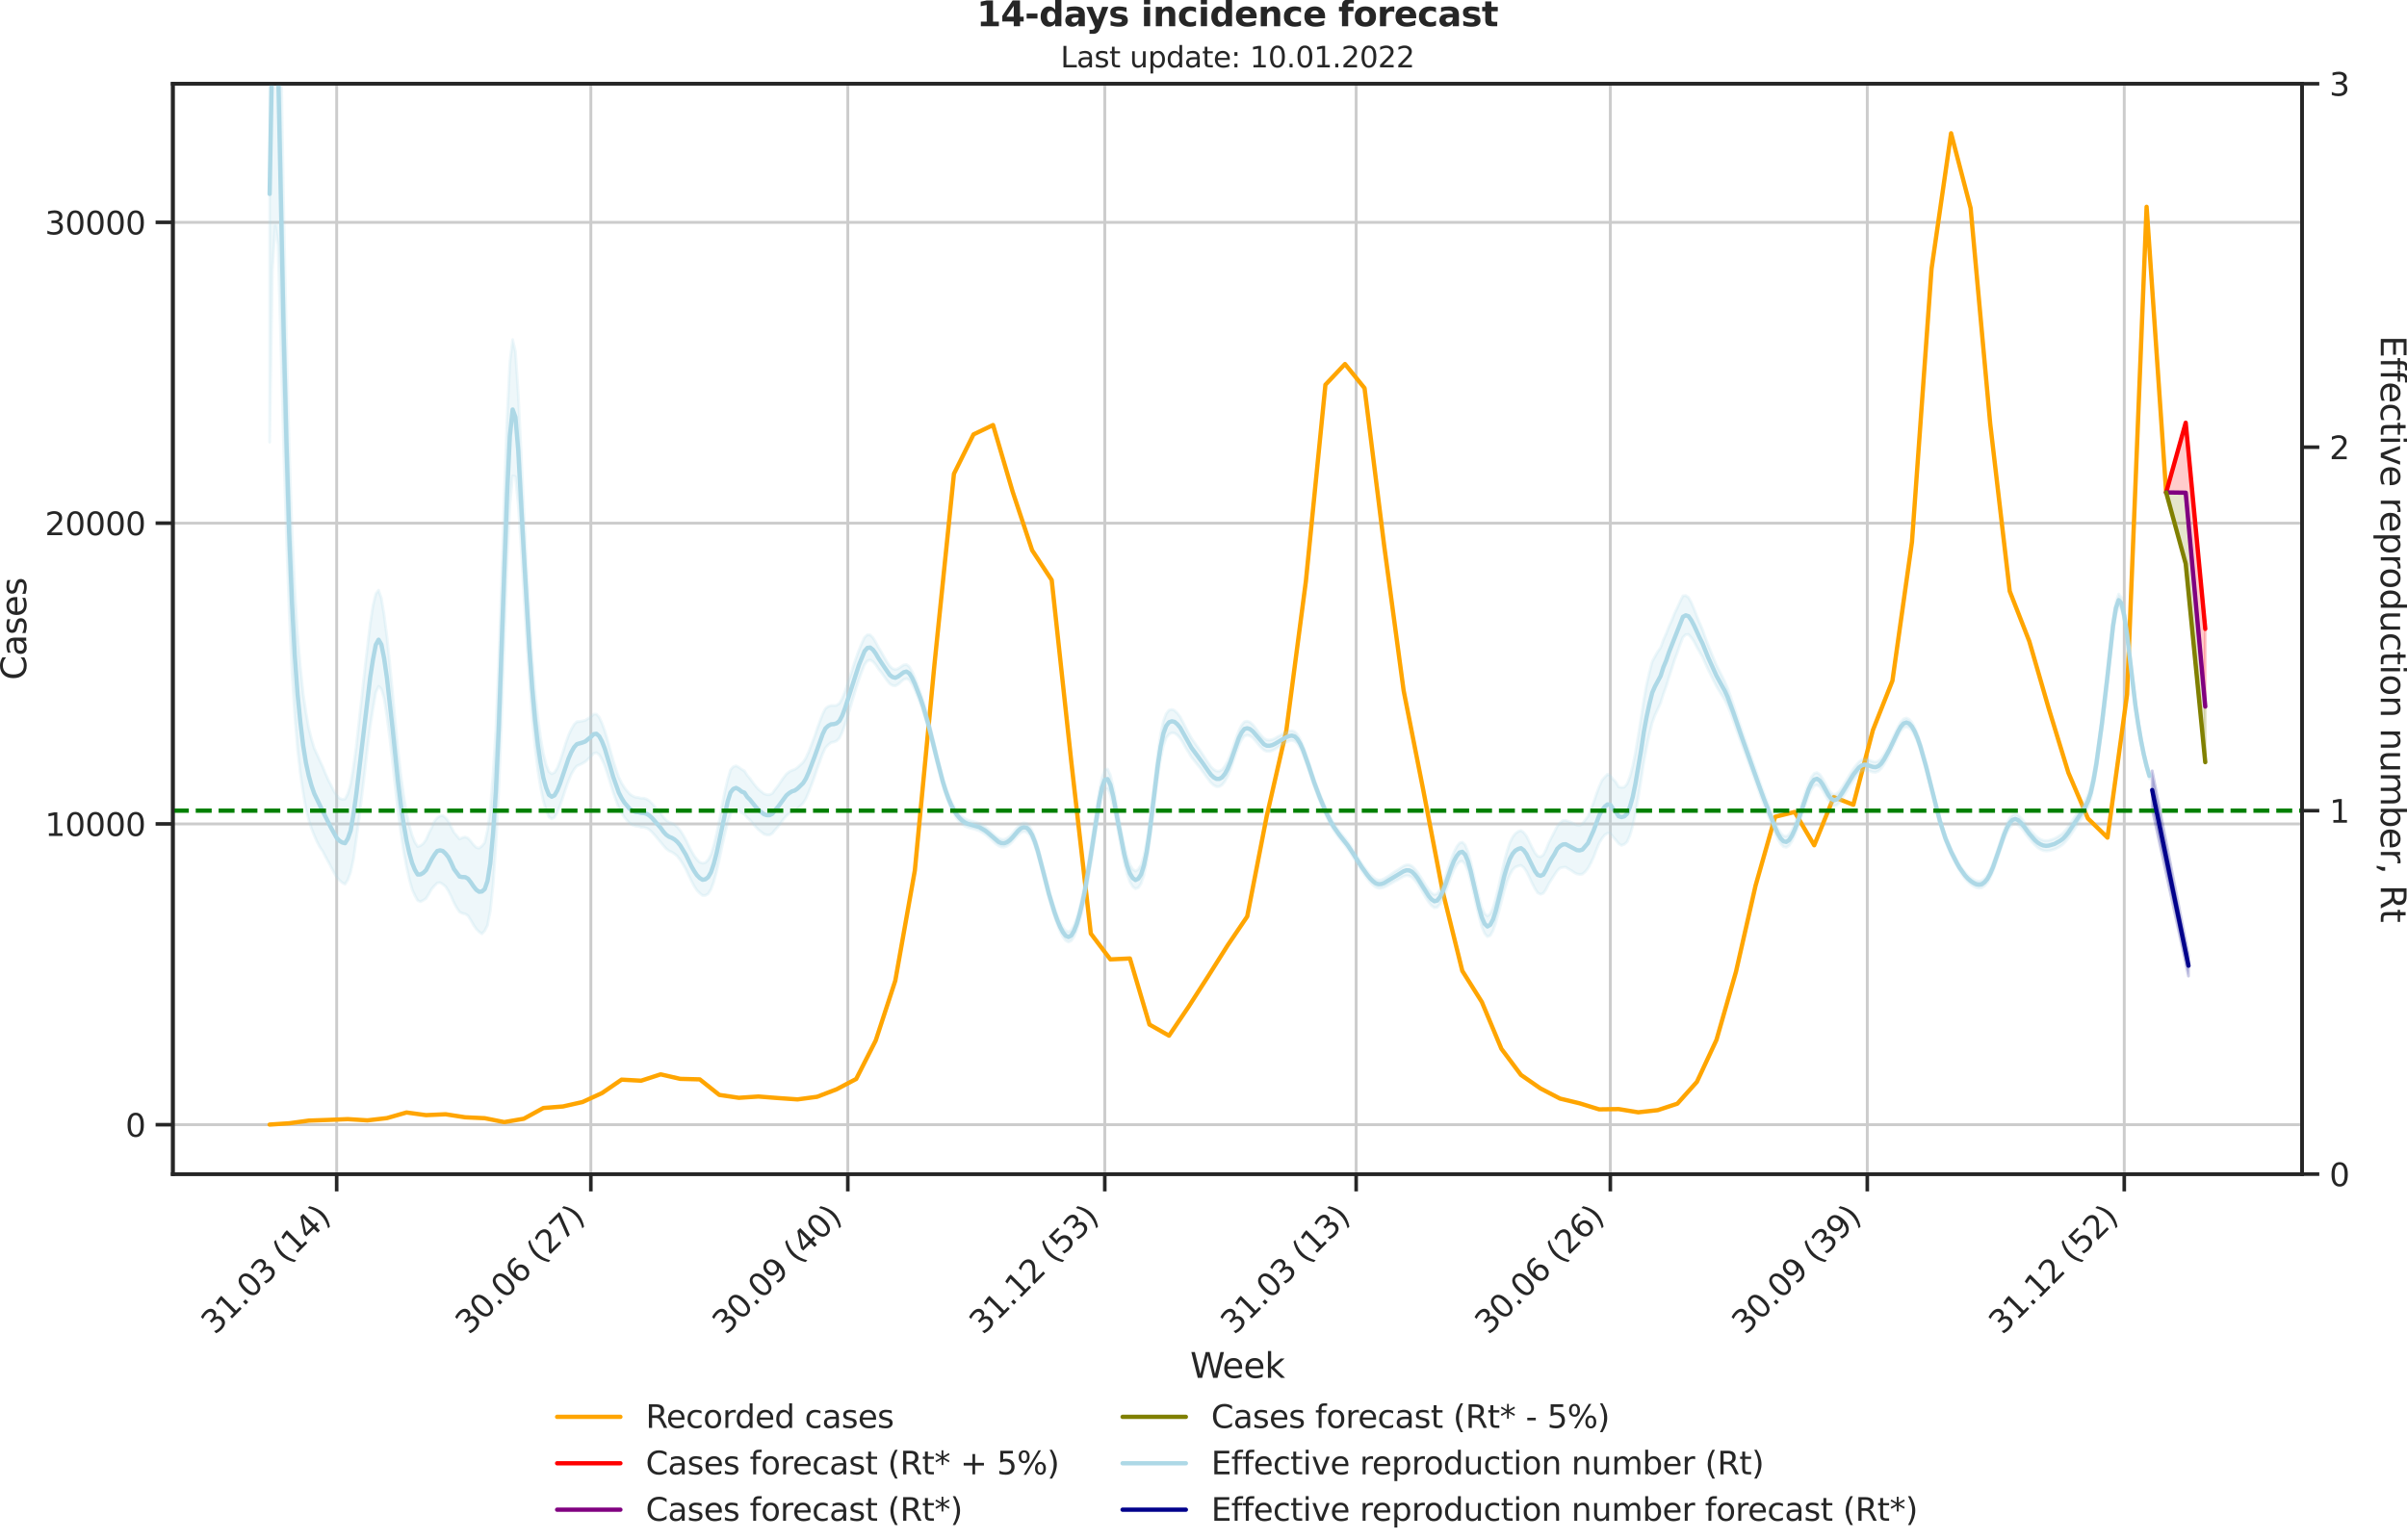 <?xml version="1.0" encoding="utf-8" standalone="no"?>
<!DOCTYPE svg PUBLIC "-//W3C//DTD SVG 1.1//EN"
  "http://www.w3.org/Graphics/SVG/1.1/DTD/svg11.dtd">
<svg xmlns:xlink="http://www.w3.org/1999/xlink" width="836.966pt" height="535.652pt" viewBox="0 0 836.966 535.652" xmlns="http://www.w3.org/2000/svg" version="1.1">
 <defs>
  <style type="text/css">*{stroke-linejoin: round; stroke-linecap: butt}</style>
 </defs>
 <g id="figure_1">
  <g id="patch_1">
   <path d="M -0 535.652 
L 836.966 535.652 
L 836.966 0 
L -0 0 
L -0 535.652 
z
" style="fill: none"/>
  </g>
  <g id="axes_1">
   <g id="patch_2">
    <path d="M 60.108 408.402 
L 800.467 408.402 
L 800.467 29.118 
L 60.108 29.118 
L 60.108 408.402 
z
" style="fill: none"/>
   </g>
   <g id="matplotlib.axis_1">
    <g id="xtick_1">
     <g id="line2d_1">
      <path d="M 117.069 408.402 
L 117.069 29.118 
" clip-path="url(#pa776926b4a)" style="fill: none; stroke: #cccccc; stroke-linecap: round"/>
     </g>
     <g id="line2d_2">
      <defs>
       <path id="m7dba83b1d1" d="M 0 0 
L 0 6 
" style="stroke: #262626; stroke-width: 1.25"/>
      </defs>
      <g>
       <use xlink:href="#m7dba83b1d1" x="117.069" y="408.402" style="fill: #262626; stroke: #262626; stroke-width: 1.25"/>
      </g>
     </g>
     <g id="text_1">
      <!-- 31.03 (14) -->
      <g style="fill: #262626" transform="translate(74.745 464.519)rotate(-45)scale(0.11 -0.11)">
       <defs>
        <path id="DejaVuSans-33" d="M 2597 2516 
Q 3050 2419 3304 2112 
Q 3559 1806 3559 1356 
Q 3559 666 3084 287 
Q 2609 -91 1734 -91 
Q 1441 -91 1130 -33 
Q 819 25 488 141 
L 488 750 
Q 750 597 1062 519 
Q 1375 441 1716 441 
Q 2309 441 2620 675 
Q 2931 909 2931 1356 
Q 2931 1769 2642 2001 
Q 2353 2234 1838 2234 
L 1294 2234 
L 1294 2753 
L 1863 2753 
Q 2328 2753 2575 2939 
Q 2822 3125 2822 3475 
Q 2822 3834 2567 4026 
Q 2313 4219 1838 4219 
Q 1578 4219 1281 4162 
Q 984 4106 628 3988 
L 628 4550 
Q 988 4650 1302 4700 
Q 1616 4750 1894 4750 
Q 2613 4750 3031 4423 
Q 3450 4097 3450 3541 
Q 3450 3153 3228 2886 
Q 3006 2619 2597 2516 
z
" transform="scale(0.016)"/>
        <path id="DejaVuSans-31" d="M 794 531 
L 1825 531 
L 1825 4091 
L 703 3866 
L 703 4441 
L 1819 4666 
L 2450 4666 
L 2450 531 
L 3481 531 
L 3481 0 
L 794 0 
L 794 531 
z
" transform="scale(0.016)"/>
        <path id="DejaVuSans-2e" d="M 684 794 
L 1344 794 
L 1344 0 
L 684 0 
L 684 794 
z
" transform="scale(0.016)"/>
        <path id="DejaVuSans-30" d="M 2034 4250 
Q 1547 4250 1301 3770 
Q 1056 3291 1056 2328 
Q 1056 1369 1301 889 
Q 1547 409 2034 409 
Q 2525 409 2770 889 
Q 3016 1369 3016 2328 
Q 3016 3291 2770 3770 
Q 2525 4250 2034 4250 
z
M 2034 4750 
Q 2819 4750 3233 4129 
Q 3647 3509 3647 2328 
Q 3647 1150 3233 529 
Q 2819 -91 2034 -91 
Q 1250 -91 836 529 
Q 422 1150 422 2328 
Q 422 3509 836 4129 
Q 1250 4750 2034 4750 
z
" transform="scale(0.016)"/>
        <path id="DejaVuSans-20" transform="scale(0.016)"/>
        <path id="DejaVuSans-28" d="M 1984 4856 
Q 1566 4138 1362 3434 
Q 1159 2731 1159 2009 
Q 1159 1288 1364 580 
Q 1569 -128 1984 -844 
L 1484 -844 
Q 1016 -109 783 600 
Q 550 1309 550 2009 
Q 550 2706 781 3412 
Q 1013 4119 1484 4856 
L 1984 4856 
z
" transform="scale(0.016)"/>
        <path id="DejaVuSans-34" d="M 2419 4116 
L 825 1625 
L 2419 1625 
L 2419 4116 
z
M 2253 4666 
L 3047 4666 
L 3047 1625 
L 3713 1625 
L 3713 1100 
L 3047 1100 
L 3047 0 
L 2419 0 
L 2419 1100 
L 313 1100 
L 313 1709 
L 2253 4666 
z
" transform="scale(0.016)"/>
        <path id="DejaVuSans-29" d="M 513 4856 
L 1013 4856 
Q 1481 4119 1714 3412 
Q 1947 2706 1947 2009 
Q 1947 1309 1714 600 
Q 1481 -109 1013 -844 
L 513 -844 
Q 928 -128 1133 580 
Q 1338 1288 1338 2009 
Q 1338 2731 1133 3434 
Q 928 4138 513 4856 
z
" transform="scale(0.016)"/>
       </defs>
       <use xlink:href="#DejaVuSans-33"/>
       <use xlink:href="#DejaVuSans-31" x="63.623"/>
       <use xlink:href="#DejaVuSans-2e" x="127.246"/>
       <use xlink:href="#DejaVuSans-30" x="159.033"/>
       <use xlink:href="#DejaVuSans-33" x="222.656"/>
       <use xlink:href="#DejaVuSans-20" x="286.279"/>
       <use xlink:href="#DejaVuSans-28" x="318.066"/>
       <use xlink:href="#DejaVuSans-31" x="357.08"/>
       <use xlink:href="#DejaVuSans-34" x="420.703"/>
       <use xlink:href="#DejaVuSans-29" x="484.326"/>
      </g>
     </g>
    </g>
    <g id="xtick_2">
     <g id="line2d_3">
      <path d="M 205.45 408.402 
L 205.45 29.118 
" clip-path="url(#pa776926b4a)" style="fill: none; stroke: #cccccc; stroke-linecap: round"/>
     </g>
     <g id="line2d_4">
      <g>
       <use xlink:href="#m7dba83b1d1" x="205.45" y="408.402" style="fill: #262626; stroke: #262626; stroke-width: 1.25"/>
      </g>
     </g>
     <g id="text_2">
      <!-- 30.06 (27) -->
      <g style="fill: #262626" transform="translate(163.126 464.519)rotate(-45)scale(0.11 -0.11)">
       <defs>
        <path id="DejaVuSans-36" d="M 2113 2584 
Q 1688 2584 1439 2293 
Q 1191 2003 1191 1497 
Q 1191 994 1439 701 
Q 1688 409 2113 409 
Q 2538 409 2786 701 
Q 3034 994 3034 1497 
Q 3034 2003 2786 2293 
Q 2538 2584 2113 2584 
z
M 3366 4563 
L 3366 3988 
Q 3128 4100 2886 4159 
Q 2644 4219 2406 4219 
Q 1781 4219 1451 3797 
Q 1122 3375 1075 2522 
Q 1259 2794 1537 2939 
Q 1816 3084 2150 3084 
Q 2853 3084 3261 2657 
Q 3669 2231 3669 1497 
Q 3669 778 3244 343 
Q 2819 -91 2113 -91 
Q 1303 -91 875 529 
Q 447 1150 447 2328 
Q 447 3434 972 4092 
Q 1497 4750 2381 4750 
Q 2619 4750 2861 4703 
Q 3103 4656 3366 4563 
z
" transform="scale(0.016)"/>
        <path id="DejaVuSans-32" d="M 1228 531 
L 3431 531 
L 3431 0 
L 469 0 
L 469 531 
Q 828 903 1448 1529 
Q 2069 2156 2228 2338 
Q 2531 2678 2651 2914 
Q 2772 3150 2772 3378 
Q 2772 3750 2511 3984 
Q 2250 4219 1831 4219 
Q 1534 4219 1204 4116 
Q 875 4013 500 3803 
L 500 4441 
Q 881 4594 1212 4672 
Q 1544 4750 1819 4750 
Q 2544 4750 2975 4387 
Q 3406 4025 3406 3419 
Q 3406 3131 3298 2873 
Q 3191 2616 2906 2266 
Q 2828 2175 2409 1742 
Q 1991 1309 1228 531 
z
" transform="scale(0.016)"/>
        <path id="DejaVuSans-37" d="M 525 4666 
L 3525 4666 
L 3525 4397 
L 1831 0 
L 1172 0 
L 2766 4134 
L 525 4134 
L 525 4666 
z
" transform="scale(0.016)"/>
       </defs>
       <use xlink:href="#DejaVuSans-33"/>
       <use xlink:href="#DejaVuSans-30" x="63.623"/>
       <use xlink:href="#DejaVuSans-2e" x="127.246"/>
       <use xlink:href="#DejaVuSans-30" x="159.033"/>
       <use xlink:href="#DejaVuSans-36" x="222.656"/>
       <use xlink:href="#DejaVuSans-20" x="286.279"/>
       <use xlink:href="#DejaVuSans-28" x="318.066"/>
       <use xlink:href="#DejaVuSans-32" x="357.08"/>
       <use xlink:href="#DejaVuSans-37" x="420.703"/>
       <use xlink:href="#DejaVuSans-29" x="484.326"/>
      </g>
     </g>
    </g>
    <g id="xtick_3">
     <g id="line2d_5">
      <path d="M 294.802 408.402 
L 294.802 29.118 
" clip-path="url(#pa776926b4a)" style="fill: none; stroke: #cccccc; stroke-linecap: round"/>
     </g>
     <g id="line2d_6">
      <g>
       <use xlink:href="#m7dba83b1d1" x="294.802" y="408.402" style="fill: #262626; stroke: #262626; stroke-width: 1.25"/>
      </g>
     </g>
     <g id="text_3">
      <!-- 30.09 (40) -->
      <g style="fill: #262626" transform="translate(252.478 464.519)rotate(-45)scale(0.11 -0.11)">
       <defs>
        <path id="DejaVuSans-39" d="M 703 97 
L 703 672 
Q 941 559 1184 500 
Q 1428 441 1663 441 
Q 2288 441 2617 861 
Q 2947 1281 2994 2138 
Q 2813 1869 2534 1725 
Q 2256 1581 1919 1581 
Q 1219 1581 811 2004 
Q 403 2428 403 3163 
Q 403 3881 828 4315 
Q 1253 4750 1959 4750 
Q 2769 4750 3195 4129 
Q 3622 3509 3622 2328 
Q 3622 1225 3098 567 
Q 2575 -91 1691 -91 
Q 1453 -91 1209 -44 
Q 966 3 703 97 
z
M 1959 2075 
Q 2384 2075 2632 2365 
Q 2881 2656 2881 3163 
Q 2881 3666 2632 3958 
Q 2384 4250 1959 4250 
Q 1534 4250 1286 3958 
Q 1038 3666 1038 3163 
Q 1038 2656 1286 2365 
Q 1534 2075 1959 2075 
z
" transform="scale(0.016)"/>
       </defs>
       <use xlink:href="#DejaVuSans-33"/>
       <use xlink:href="#DejaVuSans-30" x="63.623"/>
       <use xlink:href="#DejaVuSans-2e" x="127.246"/>
       <use xlink:href="#DejaVuSans-30" x="159.033"/>
       <use xlink:href="#DejaVuSans-39" x="222.656"/>
       <use xlink:href="#DejaVuSans-20" x="286.279"/>
       <use xlink:href="#DejaVuSans-28" x="318.066"/>
       <use xlink:href="#DejaVuSans-34" x="357.08"/>
       <use xlink:href="#DejaVuSans-30" x="420.703"/>
       <use xlink:href="#DejaVuSans-29" x="484.326"/>
      </g>
     </g>
    </g>
    <g id="xtick_4">
     <g id="line2d_7">
      <path d="M 384.155 408.402 
L 384.155 29.118 
" clip-path="url(#pa776926b4a)" style="fill: none; stroke: #cccccc; stroke-linecap: round"/>
     </g>
     <g id="line2d_8">
      <g>
       <use xlink:href="#m7dba83b1d1" x="384.155" y="408.402" style="fill: #262626; stroke: #262626; stroke-width: 1.25"/>
      </g>
     </g>
     <g id="text_4">
      <!-- 31.12 (53) -->
      <g style="fill: #262626" transform="translate(341.83 464.519)rotate(-45)scale(0.11 -0.11)">
       <defs>
        <path id="DejaVuSans-35" d="M 691 4666 
L 3169 4666 
L 3169 4134 
L 1269 4134 
L 1269 2991 
Q 1406 3038 1543 3061 
Q 1681 3084 1819 3084 
Q 2600 3084 3056 2656 
Q 3513 2228 3513 1497 
Q 3513 744 3044 326 
Q 2575 -91 1722 -91 
Q 1428 -91 1123 -41 
Q 819 9 494 109 
L 494 744 
Q 775 591 1075 516 
Q 1375 441 1709 441 
Q 2250 441 2565 725 
Q 2881 1009 2881 1497 
Q 2881 1984 2565 2268 
Q 2250 2553 1709 2553 
Q 1456 2553 1204 2497 
Q 953 2441 691 2322 
L 691 4666 
z
" transform="scale(0.016)"/>
       </defs>
       <use xlink:href="#DejaVuSans-33"/>
       <use xlink:href="#DejaVuSans-31" x="63.623"/>
       <use xlink:href="#DejaVuSans-2e" x="127.246"/>
       <use xlink:href="#DejaVuSans-31" x="159.033"/>
       <use xlink:href="#DejaVuSans-32" x="222.656"/>
       <use xlink:href="#DejaVuSans-20" x="286.279"/>
       <use xlink:href="#DejaVuSans-28" x="318.066"/>
       <use xlink:href="#DejaVuSans-35" x="357.08"/>
       <use xlink:href="#DejaVuSans-33" x="420.703"/>
       <use xlink:href="#DejaVuSans-29" x="484.326"/>
      </g>
     </g>
    </g>
    <g id="xtick_5">
     <g id="line2d_9">
      <path d="M 471.564 408.402 
L 471.564 29.118 
" clip-path="url(#pa776926b4a)" style="fill: none; stroke: #cccccc; stroke-linecap: round"/>
     </g>
     <g id="line2d_10">
      <g>
       <use xlink:href="#m7dba83b1d1" x="471.564" y="408.402" style="fill: #262626; stroke: #262626; stroke-width: 1.25"/>
      </g>
     </g>
     <g id="text_5">
      <!-- 31.03 (13) -->
      <g style="fill: #262626" transform="translate(429.24 464.519)rotate(-45)scale(0.11 -0.11)">
       <use xlink:href="#DejaVuSans-33"/>
       <use xlink:href="#DejaVuSans-31" x="63.623"/>
       <use xlink:href="#DejaVuSans-2e" x="127.246"/>
       <use xlink:href="#DejaVuSans-30" x="159.033"/>
       <use xlink:href="#DejaVuSans-33" x="222.656"/>
       <use xlink:href="#DejaVuSans-20" x="286.279"/>
       <use xlink:href="#DejaVuSans-28" x="318.066"/>
       <use xlink:href="#DejaVuSans-31" x="357.08"/>
       <use xlink:href="#DejaVuSans-33" x="420.703"/>
       <use xlink:href="#DejaVuSans-29" x="484.326"/>
      </g>
     </g>
    </g>
    <g id="xtick_6">
     <g id="line2d_11">
      <path d="M 559.945 408.402 
L 559.945 29.118 
" clip-path="url(#pa776926b4a)" style="fill: none; stroke: #cccccc; stroke-linecap: round"/>
     </g>
     <g id="line2d_12">
      <g>
       <use xlink:href="#m7dba83b1d1" x="559.945" y="408.402" style="fill: #262626; stroke: #262626; stroke-width: 1.25"/>
      </g>
     </g>
     <g id="text_6">
      <!-- 30.06 (26) -->
      <g style="fill: #262626" transform="translate(517.621 464.519)rotate(-45)scale(0.11 -0.11)">
       <use xlink:href="#DejaVuSans-33"/>
       <use xlink:href="#DejaVuSans-30" x="63.623"/>
       <use xlink:href="#DejaVuSans-2e" x="127.246"/>
       <use xlink:href="#DejaVuSans-30" x="159.033"/>
       <use xlink:href="#DejaVuSans-36" x="222.656"/>
       <use xlink:href="#DejaVuSans-20" x="286.279"/>
       <use xlink:href="#DejaVuSans-28" x="318.066"/>
       <use xlink:href="#DejaVuSans-32" x="357.08"/>
       <use xlink:href="#DejaVuSans-36" x="420.703"/>
       <use xlink:href="#DejaVuSans-29" x="484.326"/>
      </g>
     </g>
    </g>
    <g id="xtick_7">
     <g id="line2d_13">
      <path d="M 649.297 408.402 
L 649.297 29.118 
" clip-path="url(#pa776926b4a)" style="fill: none; stroke: #cccccc; stroke-linecap: round"/>
     </g>
     <g id="line2d_14">
      <g>
       <use xlink:href="#m7dba83b1d1" x="649.297" y="408.402" style="fill: #262626; stroke: #262626; stroke-width: 1.25"/>
      </g>
     </g>
     <g id="text_7">
      <!-- 30.09 (39) -->
      <g style="fill: #262626" transform="translate(606.973 464.519)rotate(-45)scale(0.11 -0.11)">
       <use xlink:href="#DejaVuSans-33"/>
       <use xlink:href="#DejaVuSans-30" x="63.623"/>
       <use xlink:href="#DejaVuSans-2e" x="127.246"/>
       <use xlink:href="#DejaVuSans-30" x="159.033"/>
       <use xlink:href="#DejaVuSans-39" x="222.656"/>
       <use xlink:href="#DejaVuSans-20" x="286.279"/>
       <use xlink:href="#DejaVuSans-28" x="318.066"/>
       <use xlink:href="#DejaVuSans-33" x="357.08"/>
       <use xlink:href="#DejaVuSans-39" x="420.703"/>
       <use xlink:href="#DejaVuSans-29" x="484.326"/>
      </g>
     </g>
    </g>
    <g id="xtick_8">
     <g id="line2d_15">
      <path d="M 738.649 408.402 
L 738.649 29.118 
" clip-path="url(#pa776926b4a)" style="fill: none; stroke: #cccccc; stroke-linecap: round"/>
     </g>
     <g id="line2d_16">
      <g>
       <use xlink:href="#m7dba83b1d1" x="738.649" y="408.402" style="fill: #262626; stroke: #262626; stroke-width: 1.25"/>
      </g>
     </g>
     <g id="text_8">
      <!-- 31.12 (52) -->
      <g style="fill: #262626" transform="translate(696.325 464.519)rotate(-45)scale(0.11 -0.11)">
       <use xlink:href="#DejaVuSans-33"/>
       <use xlink:href="#DejaVuSans-31" x="63.623"/>
       <use xlink:href="#DejaVuSans-2e" x="127.246"/>
       <use xlink:href="#DejaVuSans-31" x="159.033"/>
       <use xlink:href="#DejaVuSans-32" x="222.656"/>
       <use xlink:href="#DejaVuSans-20" x="286.279"/>
       <use xlink:href="#DejaVuSans-28" x="318.066"/>
       <use xlink:href="#DejaVuSans-35" x="357.08"/>
       <use xlink:href="#DejaVuSans-32" x="420.703"/>
       <use xlink:href="#DejaVuSans-29" x="484.326"/>
      </g>
     </g>
    </g>
    <g id="text_9">
     <!-- Week -->
     <g style="fill: #262626" transform="translate(413.849 479.255)scale(0.12 -0.12)">
      <defs>
       <path id="DejaVuSans-57" d="M 213 4666 
L 850 4666 
L 1831 722 
L 2809 4666 
L 3519 4666 
L 4500 722 
L 5478 4666 
L 6119 4666 
L 4947 0 
L 4153 0 
L 3169 4050 
L 2175 0 
L 1381 0 
L 213 4666 
z
" transform="scale(0.016)"/>
       <path id="DejaVuSans-65" d="M 3597 1894 
L 3597 1613 
L 953 1613 
Q 991 1019 1311 708 
Q 1631 397 2203 397 
Q 2534 397 2845 478 
Q 3156 559 3463 722 
L 3463 178 
Q 3153 47 2828 -22 
Q 2503 -91 2169 -91 
Q 1331 -91 842 396 
Q 353 884 353 1716 
Q 353 2575 817 3079 
Q 1281 3584 2069 3584 
Q 2775 3584 3186 3129 
Q 3597 2675 3597 1894 
z
M 3022 2063 
Q 3016 2534 2758 2815 
Q 2500 3097 2075 3097 
Q 1594 3097 1305 2825 
Q 1016 2553 972 2059 
L 3022 2063 
z
" transform="scale(0.016)"/>
       <path id="DejaVuSans-6b" d="M 581 4863 
L 1159 4863 
L 1159 1991 
L 2875 3500 
L 3609 3500 
L 1753 1863 
L 3688 0 
L 2938 0 
L 1159 1709 
L 1159 0 
L 581 0 
L 581 4863 
z
" transform="scale(0.016)"/>
      </defs>
      <use xlink:href="#DejaVuSans-57"/>
      <use xlink:href="#DejaVuSans-65" x="93.002"/>
      <use xlink:href="#DejaVuSans-65" x="154.525"/>
      <use xlink:href="#DejaVuSans-6b" x="216.049"/>
     </g>
    </g>
   </g>
   <g id="matplotlib.axis_2">
    <g id="ytick_1">
     <g id="line2d_17">
      <path d="M 60.108 391.204 
L 800.467 391.204 
" clip-path="url(#pa776926b4a)" style="fill: none; stroke: #cccccc; stroke-linecap: round"/>
     </g>
     <g id="line2d_18">
      <defs>
       <path id="m805996b368" d="M 0 0 
L -6 0 
" style="stroke: #262626; stroke-width: 1.25"/>
      </defs>
      <g>
       <use xlink:href="#m805996b368" x="60.108" y="391.204" style="fill: #262626; stroke: #262626; stroke-width: 1.25"/>
      </g>
     </g>
     <g id="text_10">
      <!-- 0 -->
      <g style="fill: #262626" transform="translate(43.609 395.383)scale(0.11 -0.11)">
       <use xlink:href="#DejaVuSans-30"/>
      </g>
     </g>
    </g>
    <g id="ytick_2">
     <g id="line2d_19">
      <path d="M 60.108 286.585 
L 800.467 286.585 
" clip-path="url(#pa776926b4a)" style="fill: none; stroke: #cccccc; stroke-linecap: round"/>
     </g>
     <g id="line2d_20">
      <g>
       <use xlink:href="#m805996b368" x="60.108" y="286.585" style="fill: #262626; stroke: #262626; stroke-width: 1.25"/>
      </g>
     </g>
     <g id="text_11">
      <!-- 10000 -->
      <g style="fill: #262626" transform="translate(15.614 290.764)scale(0.11 -0.11)">
       <use xlink:href="#DejaVuSans-31"/>
       <use xlink:href="#DejaVuSans-30" x="63.623"/>
       <use xlink:href="#DejaVuSans-30" x="127.246"/>
       <use xlink:href="#DejaVuSans-30" x="190.869"/>
       <use xlink:href="#DejaVuSans-30" x="254.492"/>
      </g>
     </g>
    </g>
    <g id="ytick_3">
     <g id="line2d_21">
      <path d="M 60.108 181.966 
L 800.467 181.966 
" clip-path="url(#pa776926b4a)" style="fill: none; stroke: #cccccc; stroke-linecap: round"/>
     </g>
     <g id="line2d_22">
      <g>
       <use xlink:href="#m805996b368" x="60.108" y="181.966" style="fill: #262626; stroke: #262626; stroke-width: 1.25"/>
      </g>
     </g>
     <g id="text_12">
      <!-- 20000 -->
      <g style="fill: #262626" transform="translate(15.614 186.145)scale(0.11 -0.11)">
       <use xlink:href="#DejaVuSans-32"/>
       <use xlink:href="#DejaVuSans-30" x="63.623"/>
       <use xlink:href="#DejaVuSans-30" x="127.246"/>
       <use xlink:href="#DejaVuSans-30" x="190.869"/>
       <use xlink:href="#DejaVuSans-30" x="254.492"/>
      </g>
     </g>
    </g>
    <g id="ytick_4">
     <g id="line2d_23">
      <path d="M 60.108 77.346 
L 800.467 77.346 
" clip-path="url(#pa776926b4a)" style="fill: none; stroke: #cccccc; stroke-linecap: round"/>
     </g>
     <g id="line2d_24">
      <g>
       <use xlink:href="#m805996b368" x="60.108" y="77.346" style="fill: #262626; stroke: #262626; stroke-width: 1.25"/>
      </g>
     </g>
     <g id="text_13">
      <!-- 30000 -->
      <g style="fill: #262626" transform="translate(15.614 81.526)scale(0.11 -0.11)">
       <use xlink:href="#DejaVuSans-33"/>
       <use xlink:href="#DejaVuSans-30" x="63.623"/>
       <use xlink:href="#DejaVuSans-30" x="127.246"/>
       <use xlink:href="#DejaVuSans-30" x="190.869"/>
       <use xlink:href="#DejaVuSans-30" x="254.492"/>
      </g>
     </g>
    </g>
    <g id="text_14">
     <!-- Cases -->
     <g style="fill: #262626" transform="translate(9.118 236.57)rotate(-90)scale(0.12 -0.12)">
      <defs>
       <path id="DejaVuSans-43" d="M 4122 4306 
L 4122 3641 
Q 3803 3938 3442 4084 
Q 3081 4231 2675 4231 
Q 1875 4231 1450 3742 
Q 1025 3253 1025 2328 
Q 1025 1406 1450 917 
Q 1875 428 2675 428 
Q 3081 428 3442 575 
Q 3803 722 4122 1019 
L 4122 359 
Q 3791 134 3420 21 
Q 3050 -91 2638 -91 
Q 1578 -91 968 557 
Q 359 1206 359 2328 
Q 359 3453 968 4101 
Q 1578 4750 2638 4750 
Q 3056 4750 3426 4639 
Q 3797 4528 4122 4306 
z
" transform="scale(0.016)"/>
       <path id="DejaVuSans-61" d="M 2194 1759 
Q 1497 1759 1228 1600 
Q 959 1441 959 1056 
Q 959 750 1161 570 
Q 1363 391 1709 391 
Q 2188 391 2477 730 
Q 2766 1069 2766 1631 
L 2766 1759 
L 2194 1759 
z
M 3341 1997 
L 3341 0 
L 2766 0 
L 2766 531 
Q 2569 213 2275 61 
Q 1981 -91 1556 -91 
Q 1019 -91 701 211 
Q 384 513 384 1019 
Q 384 1609 779 1909 
Q 1175 2209 1959 2209 
L 2766 2209 
L 2766 2266 
Q 2766 2663 2505 2880 
Q 2244 3097 1772 3097 
Q 1472 3097 1187 3025 
Q 903 2953 641 2809 
L 641 3341 
Q 956 3463 1253 3523 
Q 1550 3584 1831 3584 
Q 2591 3584 2966 3190 
Q 3341 2797 3341 1997 
z
" transform="scale(0.016)"/>
       <path id="DejaVuSans-73" d="M 2834 3397 
L 2834 2853 
Q 2591 2978 2328 3040 
Q 2066 3103 1784 3103 
Q 1356 3103 1142 2972 
Q 928 2841 928 2578 
Q 928 2378 1081 2264 
Q 1234 2150 1697 2047 
L 1894 2003 
Q 2506 1872 2764 1633 
Q 3022 1394 3022 966 
Q 3022 478 2636 193 
Q 2250 -91 1575 -91 
Q 1294 -91 989 -36 
Q 684 19 347 128 
L 347 722 
Q 666 556 975 473 
Q 1284 391 1588 391 
Q 1994 391 2212 530 
Q 2431 669 2431 922 
Q 2431 1156 2273 1281 
Q 2116 1406 1581 1522 
L 1381 1569 
Q 847 1681 609 1914 
Q 372 2147 372 2553 
Q 372 3047 722 3315 
Q 1072 3584 1716 3584 
Q 2034 3584 2315 3537 
Q 2597 3491 2834 3397 
z
" transform="scale(0.016)"/>
      </defs>
      <use xlink:href="#DejaVuSans-43"/>
      <use xlink:href="#DejaVuSans-61" x="69.824"/>
      <use xlink:href="#DejaVuSans-73" x="131.104"/>
      <use xlink:href="#DejaVuSans-65" x="183.203"/>
      <use xlink:href="#DejaVuSans-73" x="244.727"/>
     </g>
    </g>
   </g>
   <g id="PolyCollection_1">
    <defs>
     <path id="m0e32e92f1c" d="M 753.218 -364.368 
L 753.218 -364.368 
L 760.016 -388.608 
L 766.815 -316.912 
L 766.815 -289.889 
L 766.815 -289.889 
L 760.016 -364.273 
L 753.218 -364.368 
z
" style="stroke: #ff0000; stroke-opacity: 0.2"/>
    </defs>
    <g clip-path="url(#pa776926b4a)">
     <use xlink:href="#m0e32e92f1c" x="0" y="535.652" style="fill: #ff0000; fill-opacity: 0.2; stroke: #ff0000; stroke-opacity: 0.2"/>
    </g>
   </g>
   <g id="PolyCollection_2">
    <defs>
     <path id="mf4cf72b2a3" d="M 753.218 -364.368 
L 753.218 -364.368 
L 760.016 -364.273 
L 766.815 -289.889 
L 766.815 -270.556 
L 766.815 -270.556 
L 760.016 -339.562 
L 753.218 -364.368 
z
" style="stroke: #808000; stroke-opacity: 0.2"/>
    </defs>
    <g clip-path="url(#pa776926b4a)">
     <use xlink:href="#mf4cf72b2a3" x="0" y="535.652" style="fill: #808000; fill-opacity: 0.2; stroke: #808000; stroke-opacity: 0.2"/>
    </g>
   </g>
   <g id="line2d_25">
    <path d="M 93.76 391.162 
L 100.559 390.712 
L 107.357 389.781 
L 114.156 389.54 
L 120.954 389.268 
L 127.753 389.697 
L 134.551 388.913 
L 141.35 386.956 
L 148.148 387.877 
L 154.947 387.574 
L 161.746 388.63 
L 168.544 388.944 
L 175.343 390.304 
L 182.141 389.132 
L 188.94 385.397 
L 195.738 384.864 
L 202.537 383.326 
L 209.335 380.198 
L 216.134 375.532 
L 222.932 375.898 
L 229.731 373.691 
L 236.529 375.26 
L 243.328 375.438 
L 250.126 380.846 
L 256.925 381.851 
L 263.723 381.401 
L 270.522 381.935 
L 277.321 382.405 
L 284.119 381.495 
L 290.918 378.88 
L 297.716 375.291 
L 304.515 361.9 
L 311.313 341.102 
L 318.112 302.759 
L 324.91 231.325 
L 331.709 164.798 
L 338.507 151.103 
L 345.306 147.839 
L 352.104 170.981 
L 358.903 191.413 
L 365.701 201.76 
L 372.5 264.855 
L 379.299 324.718 
L 386.097 333.705 
L 392.896 333.391 
L 399.694 356.366 
L 406.493 360.237 
L 413.291 350.172 
L 420.09 339.585 
L 426.888 328.809 
L 433.687 318.776 
L 440.485 283.791 
L 447.284 254.1 
L 454.082 202.188 
L 460.881 133.82 
L 467.679 126.622 
L 474.478 135.002 
L 481.276 189.582 
L 488.075 240.218 
L 494.874 274.689 
L 501.672 310.166 
L 508.471 337.691 
L 515.269 348.519 
L 522.068 364.798 
L 528.866 373.879 
L 535.665 378.597 
L 542.463 382.123 
L 549.262 383.765 
L 556.06 385.868 
L 562.859 385.774 
L 569.657 386.893 
L 576.456 386.14 
L 583.254 383.891 
L 590.053 376.296 
L 596.852 361.712 
L 603.65 337.963 
L 610.449 308.042 
L 617.247 284.105 
L 624.046 282.431 
L 630.844 294.013 
L 637.643 277.242 
L 644.441 279.92 
L 651.24 253.985 
L 658.038 236.786 
L 664.837 188.473 
L 671.635 93.521 
L 678.434 46.358 
L 685.232 72.419 
L 692.031 147.305 
L 698.829 205.651 
L 705.628 223.05 
L 712.427 246.557 
L 719.225 268.779 
L 726.024 284.691 
L 732.822 291.345 
L 739.621 241.578 
L 746.419 71.938 
L 753.218 171.284 
" clip-path="url(#pa776926b4a)" style="fill: none; stroke: #ffa500; stroke-width: 1.5; stroke-linecap: round"/>
   </g>
   <g id="line2d_26">
    <path d="M 753.218 171.284 
L 760.016 147.044 
L 766.815 218.739 
" clip-path="url(#pa776926b4a)" style="fill: none; stroke: #ff0000; stroke-width: 1.5; stroke-linecap: round"/>
   </g>
   <g id="line2d_27">
    <path d="M 753.218 171.284 
L 760.016 171.378 
L 766.815 245.762 
" clip-path="url(#pa776926b4a)" style="fill: none; stroke: #800080; stroke-width: 1.5; stroke-linecap: round"/>
   </g>
   <g id="line2d_28">
    <path d="M 753.218 171.284 
L 760.016 196.089 
L 766.815 265.096 
" clip-path="url(#pa776926b4a)" style="fill: none; stroke: #808000; stroke-width: 1.5; stroke-linecap: round"/>
   </g>
   <g id="patch_3">
    <path d="M 60.108 408.402 
L 60.108 29.118 
" style="fill: none; stroke: #262626; stroke-width: 1.25; stroke-linejoin: miter; stroke-linecap: square"/>
   </g>
   <g id="patch_4">
    <path d="M 800.467 408.402 
L 800.467 29.118 
" style="fill: none; stroke: #262626; stroke-width: 1.25; stroke-linejoin: miter; stroke-linecap: square"/>
   </g>
   <g id="patch_5">
    <path d="M 60.108 408.402 
L 800.467 408.402 
" style="fill: none; stroke: #262626; stroke-width: 1.25; stroke-linejoin: miter; stroke-linecap: square"/>
   </g>
   <g id="patch_6">
    <path d="M 60.108 29.118 
L 800.467 29.118 
" style="fill: none; stroke: #262626; stroke-width: 1.25; stroke-linejoin: miter; stroke-linecap: square"/>
   </g>
   <g id="text_15">
    <!-- Last update: 10.01.2022 -->
    <g style="fill: #262626" transform="translate(368.789 23.429)scale(0.1 -0.1)">
     <defs>
      <path id="DejaVuSans-4c" d="M 628 4666 
L 1259 4666 
L 1259 531 
L 3531 531 
L 3531 0 
L 628 0 
L 628 4666 
z
" transform="scale(0.016)"/>
      <path id="DejaVuSans-74" d="M 1172 4494 
L 1172 3500 
L 2356 3500 
L 2356 3053 
L 1172 3053 
L 1172 1153 
Q 1172 725 1289 603 
Q 1406 481 1766 481 
L 2356 481 
L 2356 0 
L 1766 0 
Q 1100 0 847 248 
Q 594 497 594 1153 
L 594 3053 
L 172 3053 
L 172 3500 
L 594 3500 
L 594 4494 
L 1172 4494 
z
" transform="scale(0.016)"/>
      <path id="DejaVuSans-75" d="M 544 1381 
L 544 3500 
L 1119 3500 
L 1119 1403 
Q 1119 906 1312 657 
Q 1506 409 1894 409 
Q 2359 409 2629 706 
Q 2900 1003 2900 1516 
L 2900 3500 
L 3475 3500 
L 3475 0 
L 2900 0 
L 2900 538 
Q 2691 219 2414 64 
Q 2138 -91 1772 -91 
Q 1169 -91 856 284 
Q 544 659 544 1381 
z
M 1991 3584 
L 1991 3584 
z
" transform="scale(0.016)"/>
      <path id="DejaVuSans-70" d="M 1159 525 
L 1159 -1331 
L 581 -1331 
L 581 3500 
L 1159 3500 
L 1159 2969 
Q 1341 3281 1617 3432 
Q 1894 3584 2278 3584 
Q 2916 3584 3314 3078 
Q 3713 2572 3713 1747 
Q 3713 922 3314 415 
Q 2916 -91 2278 -91 
Q 1894 -91 1617 61 
Q 1341 213 1159 525 
z
M 3116 1747 
Q 3116 2381 2855 2742 
Q 2594 3103 2138 3103 
Q 1681 3103 1420 2742 
Q 1159 2381 1159 1747 
Q 1159 1113 1420 752 
Q 1681 391 2138 391 
Q 2594 391 2855 752 
Q 3116 1113 3116 1747 
z
" transform="scale(0.016)"/>
      <path id="DejaVuSans-64" d="M 2906 2969 
L 2906 4863 
L 3481 4863 
L 3481 0 
L 2906 0 
L 2906 525 
Q 2725 213 2448 61 
Q 2172 -91 1784 -91 
Q 1150 -91 751 415 
Q 353 922 353 1747 
Q 353 2572 751 3078 
Q 1150 3584 1784 3584 
Q 2172 3584 2448 3432 
Q 2725 3281 2906 2969 
z
M 947 1747 
Q 947 1113 1208 752 
Q 1469 391 1925 391 
Q 2381 391 2643 752 
Q 2906 1113 2906 1747 
Q 2906 2381 2643 2742 
Q 2381 3103 1925 3103 
Q 1469 3103 1208 2742 
Q 947 2381 947 1747 
z
" transform="scale(0.016)"/>
      <path id="DejaVuSans-3a" d="M 750 794 
L 1409 794 
L 1409 0 
L 750 0 
L 750 794 
z
M 750 3309 
L 1409 3309 
L 1409 2516 
L 750 2516 
L 750 3309 
z
" transform="scale(0.016)"/>
     </defs>
     <use xlink:href="#DejaVuSans-4c"/>
     <use xlink:href="#DejaVuSans-61" x="55.713"/>
     <use xlink:href="#DejaVuSans-73" x="116.992"/>
     <use xlink:href="#DejaVuSans-74" x="169.092"/>
     <use xlink:href="#DejaVuSans-20" x="208.301"/>
     <use xlink:href="#DejaVuSans-75" x="240.088"/>
     <use xlink:href="#DejaVuSans-70" x="303.467"/>
     <use xlink:href="#DejaVuSans-64" x="366.943"/>
     <use xlink:href="#DejaVuSans-61" x="430.42"/>
     <use xlink:href="#DejaVuSans-74" x="491.699"/>
     <use xlink:href="#DejaVuSans-65" x="530.908"/>
     <use xlink:href="#DejaVuSans-3a" x="592.432"/>
     <use xlink:href="#DejaVuSans-20" x="626.123"/>
     <use xlink:href="#DejaVuSans-31" x="657.91"/>
     <use xlink:href="#DejaVuSans-30" x="721.533"/>
     <use xlink:href="#DejaVuSans-2e" x="785.156"/>
     <use xlink:href="#DejaVuSans-30" x="816.943"/>
     <use xlink:href="#DejaVuSans-31" x="880.566"/>
     <use xlink:href="#DejaVuSans-2e" x="944.189"/>
     <use xlink:href="#DejaVuSans-32" x="975.977"/>
     <use xlink:href="#DejaVuSans-30" x="1039.6"/>
     <use xlink:href="#DejaVuSans-32" x="1103.223"/>
     <use xlink:href="#DejaVuSans-32" x="1166.846"/>
    </g>
   </g>
   <g id="text_16">
    <!-- 14-days incidence forecast -->
    <g style="fill: #262626" transform="translate(339.623 9.118)scale(0.12 -0.12)">
     <defs>
      <path id="DejaVuSans-Bold-31" d="M 750 831 
L 1813 831 
L 1813 3847 
L 722 3622 
L 722 4441 
L 1806 4666 
L 2950 4666 
L 2950 831 
L 4013 831 
L 4013 0 
L 750 0 
L 750 831 
z
" transform="scale(0.016)"/>
      <path id="DejaVuSans-Bold-34" d="M 2356 3675 
L 1038 1722 
L 2356 1722 
L 2356 3675 
z
M 2156 4666 
L 3494 4666 
L 3494 1722 
L 4159 1722 
L 4159 850 
L 3494 850 
L 3494 0 
L 2356 0 
L 2356 850 
L 288 850 
L 288 1881 
L 2156 4666 
z
" transform="scale(0.016)"/>
      <path id="DejaVuSans-Bold-2d" d="M 347 2297 
L 2309 2297 
L 2309 1388 
L 347 1388 
L 347 2297 
z
" transform="scale(0.016)"/>
      <path id="DejaVuSans-Bold-64" d="M 2919 2988 
L 2919 4863 
L 4044 4863 
L 4044 0 
L 2919 0 
L 2919 506 
Q 2688 197 2409 53 
Q 2131 -91 1766 -91 
Q 1119 -91 703 423 
Q 288 938 288 1747 
Q 288 2556 703 3070 
Q 1119 3584 1766 3584 
Q 2128 3584 2408 3439 
Q 2688 3294 2919 2988 
z
M 2181 722 
Q 2541 722 2730 984 
Q 2919 1247 2919 1747 
Q 2919 2247 2730 2509 
Q 2541 2772 2181 2772 
Q 1825 2772 1636 2509 
Q 1447 2247 1447 1747 
Q 1447 1247 1636 984 
Q 1825 722 2181 722 
z
" transform="scale(0.016)"/>
      <path id="DejaVuSans-Bold-61" d="M 2106 1575 
Q 1756 1575 1579 1456 
Q 1403 1338 1403 1106 
Q 1403 894 1545 773 
Q 1688 653 1941 653 
Q 2256 653 2472 879 
Q 2688 1106 2688 1447 
L 2688 1575 
L 2106 1575 
z
M 3816 1997 
L 3816 0 
L 2688 0 
L 2688 519 
Q 2463 200 2181 54 
Q 1900 -91 1497 -91 
Q 953 -91 614 226 
Q 275 544 275 1050 
Q 275 1666 698 1953 
Q 1122 2241 2028 2241 
L 2688 2241 
L 2688 2328 
Q 2688 2594 2478 2717 
Q 2269 2841 1825 2841 
Q 1466 2841 1156 2769 
Q 847 2697 581 2553 
L 581 3406 
Q 941 3494 1303 3539 
Q 1666 3584 2028 3584 
Q 2975 3584 3395 3211 
Q 3816 2838 3816 1997 
z
" transform="scale(0.016)"/>
      <path id="DejaVuSans-Bold-79" d="M 78 3500 
L 1197 3500 
L 2138 1125 
L 2938 3500 
L 4056 3500 
L 2584 -331 
Q 2363 -916 2067 -1148 
Q 1772 -1381 1288 -1381 
L 641 -1381 
L 641 -647 
L 991 -647 
Q 1275 -647 1404 -556 
Q 1534 -466 1606 -231 
L 1638 -134 
L 78 3500 
z
" transform="scale(0.016)"/>
      <path id="DejaVuSans-Bold-73" d="M 3272 3391 
L 3272 2541 
Q 2913 2691 2578 2766 
Q 2244 2841 1947 2841 
Q 1628 2841 1473 2761 
Q 1319 2681 1319 2516 
Q 1319 2381 1436 2309 
Q 1553 2238 1856 2203 
L 2053 2175 
Q 2913 2066 3209 1816 
Q 3506 1566 3506 1031 
Q 3506 472 3093 190 
Q 2681 -91 1863 -91 
Q 1516 -91 1145 -36 
Q 775 19 384 128 
L 384 978 
Q 719 816 1070 734 
Q 1422 653 1784 653 
Q 2113 653 2278 743 
Q 2444 834 2444 1013 
Q 2444 1163 2330 1236 
Q 2216 1309 1875 1350 
L 1678 1375 
Q 931 1469 631 1722 
Q 331 1975 331 2491 
Q 331 3047 712 3315 
Q 1094 3584 1881 3584 
Q 2191 3584 2531 3537 
Q 2872 3491 3272 3391 
z
" transform="scale(0.016)"/>
      <path id="DejaVuSans-Bold-20" transform="scale(0.016)"/>
      <path id="DejaVuSans-Bold-69" d="M 538 3500 
L 1656 3500 
L 1656 0 
L 538 0 
L 538 3500 
z
M 538 4863 
L 1656 4863 
L 1656 3950 
L 538 3950 
L 538 4863 
z
" transform="scale(0.016)"/>
      <path id="DejaVuSans-Bold-6e" d="M 4056 2131 
L 4056 0 
L 2931 0 
L 2931 347 
L 2931 1631 
Q 2931 2084 2911 2256 
Q 2891 2428 2841 2509 
Q 2775 2619 2662 2680 
Q 2550 2741 2406 2741 
Q 2056 2741 1856 2470 
Q 1656 2200 1656 1722 
L 1656 0 
L 538 0 
L 538 3500 
L 1656 3500 
L 1656 2988 
Q 1909 3294 2193 3439 
Q 2478 3584 2822 3584 
Q 3428 3584 3742 3212 
Q 4056 2841 4056 2131 
z
" transform="scale(0.016)"/>
      <path id="DejaVuSans-Bold-63" d="M 3366 3391 
L 3366 2478 
Q 3138 2634 2908 2709 
Q 2678 2784 2431 2784 
Q 1963 2784 1702 2511 
Q 1441 2238 1441 1747 
Q 1441 1256 1702 982 
Q 1963 709 2431 709 
Q 2694 709 2930 787 
Q 3166 866 3366 1019 
L 3366 103 
Q 3103 6 2833 -42 
Q 2563 -91 2291 -91 
Q 1344 -91 809 395 
Q 275 881 275 1747 
Q 275 2613 809 3098 
Q 1344 3584 2291 3584 
Q 2566 3584 2833 3536 
Q 3100 3488 3366 3391 
z
" transform="scale(0.016)"/>
      <path id="DejaVuSans-Bold-65" d="M 4031 1759 
L 4031 1441 
L 1416 1441 
Q 1456 1047 1700 850 
Q 1944 653 2381 653 
Q 2734 653 3104 758 
Q 3475 863 3866 1075 
L 3866 213 
Q 3469 63 3072 -14 
Q 2675 -91 2278 -91 
Q 1328 -91 801 392 
Q 275 875 275 1747 
Q 275 2603 792 3093 
Q 1309 3584 2216 3584 
Q 3041 3584 3536 3087 
Q 4031 2591 4031 1759 
z
M 2881 2131 
Q 2881 2450 2695 2645 
Q 2509 2841 2209 2841 
Q 1884 2841 1681 2658 
Q 1478 2475 1428 2131 
L 2881 2131 
z
" transform="scale(0.016)"/>
      <path id="DejaVuSans-Bold-66" d="M 2841 4863 
L 2841 4128 
L 2222 4128 
Q 1984 4128 1890 4042 
Q 1797 3956 1797 3744 
L 1797 3500 
L 2753 3500 
L 2753 2700 
L 1797 2700 
L 1797 0 
L 678 0 
L 678 2700 
L 122 2700 
L 122 3500 
L 678 3500 
L 678 3744 
Q 678 4316 997 4589 
Q 1316 4863 1984 4863 
L 2841 4863 
z
" transform="scale(0.016)"/>
      <path id="DejaVuSans-Bold-6f" d="M 2203 2784 
Q 1831 2784 1636 2517 
Q 1441 2250 1441 1747 
Q 1441 1244 1636 976 
Q 1831 709 2203 709 
Q 2569 709 2762 976 
Q 2956 1244 2956 1747 
Q 2956 2250 2762 2517 
Q 2569 2784 2203 2784 
z
M 2203 3584 
Q 3106 3584 3614 3096 
Q 4122 2609 4122 1747 
Q 4122 884 3614 396 
Q 3106 -91 2203 -91 
Q 1297 -91 786 396 
Q 275 884 275 1747 
Q 275 2609 786 3096 
Q 1297 3584 2203 3584 
z
" transform="scale(0.016)"/>
      <path id="DejaVuSans-Bold-72" d="M 3138 2547 
Q 2991 2616 2845 2648 
Q 2700 2681 2553 2681 
Q 2122 2681 1889 2404 
Q 1656 2128 1656 1613 
L 1656 0 
L 538 0 
L 538 3500 
L 1656 3500 
L 1656 2925 
Q 1872 3269 2151 3426 
Q 2431 3584 2822 3584 
Q 2878 3584 2943 3579 
Q 3009 3575 3134 3559 
L 3138 2547 
z
" transform="scale(0.016)"/>
      <path id="DejaVuSans-Bold-74" d="M 1759 4494 
L 1759 3500 
L 2913 3500 
L 2913 2700 
L 1759 2700 
L 1759 1216 
Q 1759 972 1856 886 
Q 1953 800 2241 800 
L 2816 800 
L 2816 0 
L 1856 0 
Q 1194 0 917 276 
Q 641 553 641 1216 
L 641 2700 
L 84 2700 
L 84 3500 
L 641 3500 
L 641 4494 
L 1759 4494 
z
" transform="scale(0.016)"/>
     </defs>
     <use xlink:href="#DejaVuSans-Bold-31"/>
     <use xlink:href="#DejaVuSans-Bold-34" x="69.58"/>
     <use xlink:href="#DejaVuSans-Bold-2d" x="139.16"/>
     <use xlink:href="#DejaVuSans-Bold-64" x="180.664"/>
     <use xlink:href="#DejaVuSans-Bold-61" x="252.246"/>
     <use xlink:href="#DejaVuSans-Bold-79" x="316.602"/>
     <use xlink:href="#DejaVuSans-Bold-73" x="381.787"/>
     <use xlink:href="#DejaVuSans-Bold-20" x="441.309"/>
     <use xlink:href="#DejaVuSans-Bold-69" x="476.123"/>
     <use xlink:href="#DejaVuSans-Bold-6e" x="510.4"/>
     <use xlink:href="#DejaVuSans-Bold-63" x="581.592"/>
     <use xlink:href="#DejaVuSans-Bold-69" x="640.869"/>
     <use xlink:href="#DejaVuSans-Bold-64" x="675.146"/>
     <use xlink:href="#DejaVuSans-Bold-65" x="746.729"/>
     <use xlink:href="#DejaVuSans-Bold-6e" x="814.551"/>
     <use xlink:href="#DejaVuSans-Bold-63" x="885.742"/>
     <use xlink:href="#DejaVuSans-Bold-65" x="945.02"/>
     <use xlink:href="#DejaVuSans-Bold-20" x="1012.842"/>
     <use xlink:href="#DejaVuSans-Bold-66" x="1047.656"/>
     <use xlink:href="#DejaVuSans-Bold-6f" x="1091.162"/>
     <use xlink:href="#DejaVuSans-Bold-72" x="1159.863"/>
     <use xlink:href="#DejaVuSans-Bold-65" x="1209.18"/>
     <use xlink:href="#DejaVuSans-Bold-63" x="1277.002"/>
     <use xlink:href="#DejaVuSans-Bold-61" x="1336.279"/>
     <use xlink:href="#DejaVuSans-Bold-73" x="1403.76"/>
     <use xlink:href="#DejaVuSans-Bold-74" x="1463.281"/>
    </g>
   </g>
  </g>
  <g id="axes_2">
   <g id="matplotlib.axis_3">
    <g id="ytick_5">
     <g id="line2d_29">
      <defs>
       <path id="m294833822b" d="M 0 0 
L 6 0 
" style="stroke: #262626; stroke-width: 1.25"/>
      </defs>
      <g>
       <use xlink:href="#m294833822b" x="800.467" y="408.402" style="fill: #262626; stroke: #262626; stroke-width: 1.25"/>
      </g>
     </g>
     <g id="text_17">
      <!-- 0 -->
      <g style="fill: #262626" transform="translate(809.967 412.581)scale(0.11 -0.11)">
       <use xlink:href="#DejaVuSans-30"/>
      </g>
     </g>
    </g>
    <g id="ytick_6">
     <g id="line2d_30">
      <g>
       <use xlink:href="#m294833822b" x="800.467" y="281.974" style="fill: #262626; stroke: #262626; stroke-width: 1.25"/>
      </g>
     </g>
     <g id="text_18">
      <!-- 1 -->
      <g style="fill: #262626" transform="translate(809.967 286.153)scale(0.11 -0.11)">
       <use xlink:href="#DejaVuSans-31"/>
      </g>
     </g>
    </g>
    <g id="ytick_7">
     <g id="line2d_31">
      <g>
       <use xlink:href="#m294833822b" x="800.467" y="155.546" style="fill: #262626; stroke: #262626; stroke-width: 1.25"/>
      </g>
     </g>
     <g id="text_19">
      <!-- 2 -->
      <g style="fill: #262626" transform="translate(809.967 159.725)scale(0.11 -0.11)">
       <use xlink:href="#DejaVuSans-32"/>
      </g>
     </g>
    </g>
    <g id="ytick_8">
     <g id="line2d_32">
      <g>
       <use xlink:href="#m294833822b" x="800.467" y="29.118" style="fill: #262626; stroke: #262626; stroke-width: 1.25"/>
      </g>
     </g>
     <g id="text_20">
      <!-- 3 -->
      <g style="fill: #262626" transform="translate(809.967 33.297)scale(0.11 -0.11)">
       <use xlink:href="#DejaVuSans-33"/>
      </g>
     </g>
    </g>
    <g id="text_21">
     <!-- Effective reproduction number, Rt -->
     <g style="fill: #262626" transform="translate(827.848 116.687)rotate(-270)scale(0.12 -0.12)">
      <defs>
       <path id="DejaVuSans-45" d="M 628 4666 
L 3578 4666 
L 3578 4134 
L 1259 4134 
L 1259 2753 
L 3481 2753 
L 3481 2222 
L 1259 2222 
L 1259 531 
L 3634 531 
L 3634 0 
L 628 0 
L 628 4666 
z
" transform="scale(0.016)"/>
       <path id="DejaVuSans-66" d="M 2375 4863 
L 2375 4384 
L 1825 4384 
Q 1516 4384 1395 4259 
Q 1275 4134 1275 3809 
L 1275 3500 
L 2222 3500 
L 2222 3053 
L 1275 3053 
L 1275 0 
L 697 0 
L 697 3053 
L 147 3053 
L 147 3500 
L 697 3500 
L 697 3744 
Q 697 4328 969 4595 
Q 1241 4863 1831 4863 
L 2375 4863 
z
" transform="scale(0.016)"/>
       <path id="DejaVuSans-63" d="M 3122 3366 
L 3122 2828 
Q 2878 2963 2633 3030 
Q 2388 3097 2138 3097 
Q 1578 3097 1268 2742 
Q 959 2388 959 1747 
Q 959 1106 1268 751 
Q 1578 397 2138 397 
Q 2388 397 2633 464 
Q 2878 531 3122 666 
L 3122 134 
Q 2881 22 2623 -34 
Q 2366 -91 2075 -91 
Q 1284 -91 818 406 
Q 353 903 353 1747 
Q 353 2603 823 3093 
Q 1294 3584 2113 3584 
Q 2378 3584 2631 3529 
Q 2884 3475 3122 3366 
z
" transform="scale(0.016)"/>
       <path id="DejaVuSans-69" d="M 603 3500 
L 1178 3500 
L 1178 0 
L 603 0 
L 603 3500 
z
M 603 4863 
L 1178 4863 
L 1178 4134 
L 603 4134 
L 603 4863 
z
" transform="scale(0.016)"/>
       <path id="DejaVuSans-76" d="M 191 3500 
L 800 3500 
L 1894 563 
L 2988 3500 
L 3597 3500 
L 2284 0 
L 1503 0 
L 191 3500 
z
" transform="scale(0.016)"/>
       <path id="DejaVuSans-72" d="M 2631 2963 
Q 2534 3019 2420 3045 
Q 2306 3072 2169 3072 
Q 1681 3072 1420 2755 
Q 1159 2438 1159 1844 
L 1159 0 
L 581 0 
L 581 3500 
L 1159 3500 
L 1159 2956 
Q 1341 3275 1631 3429 
Q 1922 3584 2338 3584 
Q 2397 3584 2469 3576 
Q 2541 3569 2628 3553 
L 2631 2963 
z
" transform="scale(0.016)"/>
       <path id="DejaVuSans-6f" d="M 1959 3097 
Q 1497 3097 1228 2736 
Q 959 2375 959 1747 
Q 959 1119 1226 758 
Q 1494 397 1959 397 
Q 2419 397 2687 759 
Q 2956 1122 2956 1747 
Q 2956 2369 2687 2733 
Q 2419 3097 1959 3097 
z
M 1959 3584 
Q 2709 3584 3137 3096 
Q 3566 2609 3566 1747 
Q 3566 888 3137 398 
Q 2709 -91 1959 -91 
Q 1206 -91 779 398 
Q 353 888 353 1747 
Q 353 2609 779 3096 
Q 1206 3584 1959 3584 
z
" transform="scale(0.016)"/>
       <path id="DejaVuSans-6e" d="M 3513 2113 
L 3513 0 
L 2938 0 
L 2938 2094 
Q 2938 2591 2744 2837 
Q 2550 3084 2163 3084 
Q 1697 3084 1428 2787 
Q 1159 2491 1159 1978 
L 1159 0 
L 581 0 
L 581 3500 
L 1159 3500 
L 1159 2956 
Q 1366 3272 1645 3428 
Q 1925 3584 2291 3584 
Q 2894 3584 3203 3211 
Q 3513 2838 3513 2113 
z
" transform="scale(0.016)"/>
       <path id="DejaVuSans-6d" d="M 3328 2828 
Q 3544 3216 3844 3400 
Q 4144 3584 4550 3584 
Q 5097 3584 5394 3201 
Q 5691 2819 5691 2113 
L 5691 0 
L 5113 0 
L 5113 2094 
Q 5113 2597 4934 2840 
Q 4756 3084 4391 3084 
Q 3944 3084 3684 2787 
Q 3425 2491 3425 1978 
L 3425 0 
L 2847 0 
L 2847 2094 
Q 2847 2600 2669 2842 
Q 2491 3084 2119 3084 
Q 1678 3084 1418 2786 
Q 1159 2488 1159 1978 
L 1159 0 
L 581 0 
L 581 3500 
L 1159 3500 
L 1159 2956 
Q 1356 3278 1631 3431 
Q 1906 3584 2284 3584 
Q 2666 3584 2933 3390 
Q 3200 3197 3328 2828 
z
" transform="scale(0.016)"/>
       <path id="DejaVuSans-62" d="M 3116 1747 
Q 3116 2381 2855 2742 
Q 2594 3103 2138 3103 
Q 1681 3103 1420 2742 
Q 1159 2381 1159 1747 
Q 1159 1113 1420 752 
Q 1681 391 2138 391 
Q 2594 391 2855 752 
Q 3116 1113 3116 1747 
z
M 1159 2969 
Q 1341 3281 1617 3432 
Q 1894 3584 2278 3584 
Q 2916 3584 3314 3078 
Q 3713 2572 3713 1747 
Q 3713 922 3314 415 
Q 2916 -91 2278 -91 
Q 1894 -91 1617 61 
Q 1341 213 1159 525 
L 1159 0 
L 581 0 
L 581 4863 
L 1159 4863 
L 1159 2969 
z
" transform="scale(0.016)"/>
       <path id="DejaVuSans-2c" d="M 750 794 
L 1409 794 
L 1409 256 
L 897 -744 
L 494 -744 
L 750 256 
L 750 794 
z
" transform="scale(0.016)"/>
       <path id="DejaVuSans-52" d="M 2841 2188 
Q 3044 2119 3236 1894 
Q 3428 1669 3622 1275 
L 4263 0 
L 3584 0 
L 2988 1197 
Q 2756 1666 2539 1819 
Q 2322 1972 1947 1972 
L 1259 1972 
L 1259 0 
L 628 0 
L 628 4666 
L 2053 4666 
Q 2853 4666 3247 4331 
Q 3641 3997 3641 3322 
Q 3641 2881 3436 2590 
Q 3231 2300 2841 2188 
z
M 1259 4147 
L 1259 2491 
L 2053 2491 
Q 2509 2491 2742 2702 
Q 2975 2913 2975 3322 
Q 2975 3731 2742 3939 
Q 2509 4147 2053 4147 
L 1259 4147 
z
" transform="scale(0.016)"/>
      </defs>
      <use xlink:href="#DejaVuSans-45"/>
      <use xlink:href="#DejaVuSans-66" x="63.184"/>
      <use xlink:href="#DejaVuSans-66" x="98.389"/>
      <use xlink:href="#DejaVuSans-65" x="133.594"/>
      <use xlink:href="#DejaVuSans-63" x="195.117"/>
      <use xlink:href="#DejaVuSans-74" x="250.098"/>
      <use xlink:href="#DejaVuSans-69" x="289.307"/>
      <use xlink:href="#DejaVuSans-76" x="317.09"/>
      <use xlink:href="#DejaVuSans-65" x="376.27"/>
      <use xlink:href="#DejaVuSans-20" x="437.793"/>
      <use xlink:href="#DejaVuSans-72" x="469.58"/>
      <use xlink:href="#DejaVuSans-65" x="508.443"/>
      <use xlink:href="#DejaVuSans-70" x="569.967"/>
      <use xlink:href="#DejaVuSans-72" x="633.443"/>
      <use xlink:href="#DejaVuSans-6f" x="672.307"/>
      <use xlink:href="#DejaVuSans-64" x="733.488"/>
      <use xlink:href="#DejaVuSans-75" x="796.965"/>
      <use xlink:href="#DejaVuSans-63" x="860.344"/>
      <use xlink:href="#DejaVuSans-74" x="915.324"/>
      <use xlink:href="#DejaVuSans-69" x="954.533"/>
      <use xlink:href="#DejaVuSans-6f" x="982.316"/>
      <use xlink:href="#DejaVuSans-6e" x="1043.498"/>
      <use xlink:href="#DejaVuSans-20" x="1106.877"/>
      <use xlink:href="#DejaVuSans-6e" x="1138.664"/>
      <use xlink:href="#DejaVuSans-75" x="1202.043"/>
      <use xlink:href="#DejaVuSans-6d" x="1265.422"/>
      <use xlink:href="#DejaVuSans-62" x="1362.834"/>
      <use xlink:href="#DejaVuSans-65" x="1426.311"/>
      <use xlink:href="#DejaVuSans-72" x="1487.834"/>
      <use xlink:href="#DejaVuSans-2c" x="1528.947"/>
      <use xlink:href="#DejaVuSans-20" x="1560.734"/>
      <use xlink:href="#DejaVuSans-52" x="1592.521"/>
      <use xlink:href="#DejaVuSans-74" x="1662.004"/>
     </g>
    </g>
   </g>
   <g id="PolyCollection_3">
    <defs>
     <path id="m28f213a32b" d="M 93.76 -576.256 
L 93.76 -381.836 
L 94.731 -442.033 
L 95.703 -457.055 
L 96.674 -450.465 
L 97.645 -416.349 
L 98.616 -380.519 
L 99.588 -349.53 
L 100.559 -322.49 
L 101.53 -301.898 
L 102.501 -286.566 
L 103.472 -274.944 
L 104.444 -266.559 
L 105.415 -259.879 
L 106.386 -254.274 
L 107.357 -250.486 
L 108.329 -247.371 
L 109.3 -244.987 
L 110.271 -242.792 
L 111.242 -240.962 
L 112.213 -239.531 
L 113.185 -237.637 
L 114.156 -235.878 
L 115.127 -234.013 
L 116.098 -232.189 
L 117.069 -230.554 
L 118.041 -229.48 
L 119.012 -228.592 
L 119.983 -228.123 
L 120.954 -229.633 
L 121.926 -232.318 
L 122.897 -236.747 
L 123.868 -243.563 
L 124.839 -250.79 
L 125.81 -258.782 
L 126.782 -266.619 
L 127.753 -275.215 
L 128.724 -282.943 
L 129.695 -289.087 
L 130.667 -294.779 
L 131.638 -296.928 
L 132.609 -295.956 
L 133.58 -292.666 
L 134.551 -286.356 
L 135.523 -278.885 
L 136.494 -270.512 
L 137.465 -261.648 
L 138.436 -253.046 
L 139.408 -245.911 
L 140.379 -239.405 
L 141.35 -234.155 
L 142.321 -229.857 
L 143.292 -226.336 
L 144.264 -224.131 
L 145.235 -222.432 
L 146.206 -222.012 
L 147.177 -222.485 
L 148.148 -223.132 
L 149.12 -224.675 
L 150.091 -226.418 
L 151.062 -227.504 
L 152.033 -228.496 
L 153.005 -228.642 
L 153.976 -228.072 
L 154.947 -227.264 
L 155.918 -225.733 
L 156.889 -223.841 
L 157.861 -221.606 
L 158.832 -219.842 
L 159.803 -218.446 
L 160.774 -217.956 
L 161.746 -217.751 
L 162.717 -217.148 
L 163.688 -215.612 
L 164.659 -213.915 
L 165.63 -212.522 
L 166.602 -211.508 
L 167.573 -210.832 
L 168.544 -211.895 
L 169.515 -213.836 
L 170.487 -218.788 
L 171.458 -227.859 
L 172.429 -241.365 
L 173.4 -260.132 
L 174.371 -284.291 
L 175.343 -312.63 
L 176.314 -339.301 
L 177.285 -359.908 
L 178.256 -370.099 
L 179.227 -369.865 
L 180.199 -360.259 
L 181.17 -345.717 
L 182.141 -328.807 
L 183.112 -312.97 
L 184.084 -298.519 
L 185.055 -285.973 
L 186.026 -275.88 
L 186.997 -267.955 
L 187.968 -261.769 
L 188.94 -257.075 
L 189.911 -253.769 
L 190.882 -251.502 
L 191.853 -250.822 
L 192.825 -251.363 
L 193.796 -253.069 
L 194.767 -255.538 
L 195.738 -258.332 
L 196.709 -261.301 
L 197.681 -263.989 
L 198.652 -266.348 
L 199.623 -268.014 
L 200.594 -269.22 
L 201.566 -269.657 
L 202.537 -270.106 
L 203.508 -270.697 
L 204.479 -271.561 
L 205.45 -272.499 
L 206.422 -273.584 
L 207.393 -273.831 
L 208.364 -273.146 
L 209.335 -271.467 
L 210.306 -269.186 
L 211.278 -266.309 
L 212.249 -263.161 
L 213.22 -260.016 
L 214.191 -257.275 
L 215.163 -254.729 
L 216.134 -252.913 
L 217.105 -251.346 
L 218.076 -250.215 
L 219.047 -249.221 
L 220.019 -248.639 
L 220.99 -248.322 
L 221.961 -248.224 
L 222.932 -247.912 
L 223.904 -247.86 
L 224.875 -247.577 
L 225.846 -247.009 
L 226.817 -246.09 
L 227.788 -245.016 
L 228.76 -243.834 
L 229.731 -242.685 
L 230.702 -241.497 
L 231.673 -240.408 
L 232.644 -239.672 
L 233.616 -239.276 
L 234.587 -238.59 
L 235.558 -237.797 
L 236.529 -236.52 
L 237.501 -234.987 
L 238.472 -233.277 
L 239.443 -231.227 
L 240.414 -229.204 
L 241.385 -227.428 
L 242.357 -225.954 
L 243.328 -224.956 
L 244.299 -224.164 
L 245.27 -224.191 
L 246.242 -224.734 
L 247.213 -226.28 
L 248.184 -228.841 
L 249.155 -232.387 
L 250.126 -236.73 
L 251.098 -241.311 
L 252.069 -245.673 
L 253.04 -249.55 
L 254.011 -252.488 
L 254.983 -253.787 
L 255.954 -254.114 
L 256.925 -253.652 
L 257.896 -252.938 
L 258.867 -252.483 
L 259.839 -251.254 
L 260.81 -250.394 
L 261.781 -249.205 
L 262.752 -248.034 
L 263.723 -247.062 
L 264.695 -246.267 
L 265.666 -245.499 
L 266.637 -245.237 
L 267.608 -245.226 
L 268.58 -245.786 
L 269.551 -247.018 
L 270.522 -248.082 
L 271.493 -249.332 
L 272.464 -250.716 
L 273.436 -251.859 
L 274.407 -252.697 
L 275.378 -253.312 
L 276.349 -253.582 
L 277.321 -254.325 
L 278.292 -255.292 
L 279.263 -256.295 
L 280.234 -257.87 
L 281.205 -260.056 
L 282.177 -262.633 
L 283.148 -265.248 
L 284.119 -268.081 
L 285.09 -270.809 
L 286.062 -273.457 
L 287.033 -275.532 
L 288.004 -276.59 
L 288.975 -277.352 
L 289.946 -277.564 
L 290.918 -277.952 
L 291.889 -278.917 
L 292.86 -280.936 
L 293.831 -283.597 
L 294.802 -286.722 
L 295.774 -289.885 
L 296.745 -293.17 
L 297.716 -296.38 
L 298.687 -299.351 
L 299.659 -302.005 
L 300.63 -304.446 
L 301.601 -305.756 
L 302.572 -306.078 
L 303.543 -305.526 
L 304.515 -304.41 
L 305.486 -302.943 
L 306.457 -301.743 
L 307.428 -300.351 
L 308.4 -298.99 
L 309.371 -297.818 
L 310.342 -297.211 
L 311.313 -297.075 
L 312.284 -297.604 
L 313.256 -298.459 
L 314.227 -299.263 
L 315.198 -299.611 
L 316.169 -299.109 
L 317.141 -297.676 
L 318.112 -295.695 
L 319.083 -293.315 
L 320.054 -290.821 
L 321.025 -288.001 
L 321.997 -284.806 
L 322.968 -281.424 
L 323.939 -277.705 
L 324.91 -273.844 
L 325.881 -269.821 
L 326.853 -265.974 
L 327.824 -262.422 
L 328.795 -259.32 
L 329.766 -256.628 
L 330.738 -254.353 
L 331.709 -252.539 
L 332.68 -251.007 
L 333.651 -249.839 
L 334.622 -248.912 
L 335.594 -248.215 
L 336.565 -247.79 
L 337.536 -247.53 
L 338.507 -247.299 
L 339.479 -247.017 
L 340.45 -246.672 
L 341.421 -246.161 
L 342.392 -245.531 
L 343.363 -244.803 
L 344.335 -243.926 
L 345.306 -243.001 
L 346.277 -242.105 
L 347.248 -241.443 
L 348.22 -241.031 
L 349.191 -240.968 
L 350.162 -241.33 
L 351.133 -241.998 
L 352.104 -242.981 
L 353.076 -244.153 
L 354.047 -245.206 
L 355.018 -246.058 
L 355.989 -246.417 
L 356.96 -246.238 
L 357.932 -245.318 
L 358.903 -243.691 
L 359.874 -241.275 
L 360.845 -238.222 
L 361.817 -234.732 
L 362.788 -230.873 
L 363.759 -226.973 
L 364.73 -223.271 
L 365.701 -219.856 
L 366.673 -216.82 
L 367.644 -214.057 
L 368.615 -211.684 
L 369.586 -209.783 
L 370.558 -208.484 
L 371.529 -207.971 
L 372.5 -208.399 
L 373.471 -209.838 
L 374.442 -212.208 
L 375.414 -215.473 
L 376.385 -219.316 
L 377.356 -223.9 
L 378.327 -229.291 
L 379.299 -235.158 
L 380.27 -241.341 
L 381.241 -247.69 
L 382.212 -253.601 
L 383.183 -258.31 
L 384.155 -260.982 
L 385.126 -261.22 
L 386.097 -259.291 
L 387.068 -255.488 
L 388.039 -250.603 
L 389.011 -245.258 
L 389.982 -240.12 
L 390.953 -235.443 
L 391.924 -231.573 
L 392.896 -228.881 
L 393.867 -227.244 
L 394.838 -226.499 
L 395.809 -226.875 
L 396.78 -228.282 
L 397.752 -231.123 
L 398.723 -235.745 
L 399.694 -242.053 
L 400.665 -249.633 
L 401.637 -257.646 
L 402.608 -265.437 
L 403.579 -271.667 
L 404.55 -276.257 
L 405.521 -278.984 
L 406.493 -280.248 
L 407.464 -280.744 
L 408.435 -280.61 
L 409.406 -279.921 
L 410.378 -278.835 
L 411.349 -277.263 
L 412.32 -275.508 
L 413.291 -273.973 
L 414.262 -272.306 
L 415.234 -271.11 
L 416.205 -269.875 
L 417.176 -268.716 
L 418.147 -267.378 
L 419.118 -265.983 
L 420.09 -264.665 
L 421.061 -263.385 
L 422.032 -262.524 
L 423.003 -262.022 
L 423.975 -262.048 
L 424.946 -262.616 
L 425.917 -263.845 
L 426.888 -265.614 
L 427.859 -267.942 
L 428.831 -270.829 
L 429.802 -273.74 
L 430.773 -276.367 
L 431.744 -278.318 
L 432.716 -279.608 
L 433.687 -279.911 
L 434.658 -279.681 
L 435.629 -278.971 
L 436.6 -277.892 
L 437.572 -276.662 
L 438.543 -275.578 
L 439.514 -274.705 
L 440.485 -274.271 
L 441.457 -274.285 
L 442.428 -274.562 
L 443.399 -275.068 
L 444.37 -275.736 
L 445.341 -276.299 
L 446.313 -276.93 
L 447.284 -277.502 
L 448.255 -277.909 
L 449.226 -278.109 
L 450.197 -277.839 
L 451.169 -276.951 
L 452.14 -275.38 
L 453.111 -273.252 
L 454.082 -270.634 
L 455.054 -267.844 
L 456.025 -264.869 
L 456.996 -262.05 
L 457.967 -259.374 
L 458.938 -256.931 
L 459.91 -254.586 
L 460.881 -252.364 
L 461.852 -250.326 
L 462.823 -248.464 
L 463.795 -246.786 
L 464.766 -245.363 
L 465.737 -244.032 
L 466.708 -242.835 
L 467.679 -241.681 
L 468.651 -240.354 
L 469.622 -238.918 
L 470.593 -237.408 
L 471.564 -235.795 
L 472.536 -234.266 
L 473.507 -232.77 
L 474.478 -231.345 
L 475.449 -230.01 
L 476.42 -228.793 
L 477.392 -227.806 
L 478.363 -227.059 
L 479.334 -226.689 
L 480.305 -226.722 
L 481.276 -227 
L 482.248 -227.504 
L 483.219 -228.051 
L 484.19 -228.625 
L 485.161 -229.191 
L 486.133 -229.693 
L 487.104 -230.272 
L 488.075 -230.782 
L 489.046 -231.066 
L 490.017 -230.981 
L 490.989 -230.462 
L 491.96 -229.471 
L 492.931 -228.173 
L 493.902 -226.61 
L 494.874 -224.95 
L 495.845 -223.278 
L 496.816 -221.811 
L 497.787 -220.607 
L 498.758 -219.898 
L 499.73 -220.053 
L 500.701 -221.181 
L 501.672 -223.019 
L 502.643 -225.396 
L 503.615 -228.132 
L 504.586 -230.816 
L 505.557 -233.109 
L 506.528 -234.785 
L 507.499 -235.876 
L 508.471 -236.093 
L 509.442 -235.095 
L 510.413 -232.795 
L 511.384 -229.377 
L 512.355 -225.195 
L 513.327 -220.799 
L 514.298 -216.682 
L 515.269 -213.222 
L 516.24 -210.916 
L 517.212 -209.837 
L 518.183 -210.26 
L 519.154 -211.878 
L 520.125 -214.647 
L 521.096 -218.2 
L 522.068 -221.979 
L 523.039 -225.801 
L 524.01 -228.872 
L 524.981 -231.301 
L 525.953 -233.042 
L 526.924 -234.045 
L 527.895 -234.418 
L 528.866 -234.664 
L 529.837 -233.919 
L 530.809 -232.464 
L 531.78 -230.506 
L 532.751 -228.42 
L 533.722 -226.564 
L 534.694 -225.079 
L 535.665 -224.589 
L 536.636 -224.941 
L 537.607 -226.336 
L 538.578 -228.278 
L 539.55 -229.824 
L 540.521 -231.348 
L 541.492 -232.779 
L 542.463 -233.747 
L 543.434 -233.961 
L 544.406 -234.038 
L 545.377 -233.419 
L 546.348 -232.867 
L 547.319 -232.18 
L 548.291 -231.692 
L 549.262 -231.493 
L 550.233 -231.611 
L 551.204 -232.42 
L 552.175 -233.627 
L 553.147 -235.361 
L 554.118 -237.404 
L 555.089 -240.019 
L 556.06 -242.373 
L 557.032 -243.957 
L 558.003 -245.211 
L 558.974 -245.846 
L 559.945 -245.773 
L 560.916 -244.478 
L 561.888 -243.404 
L 562.859 -242.172 
L 563.83 -241.597 
L 564.801 -241.979 
L 565.773 -242.811 
L 566.744 -245.015 
L 567.715 -248.3 
L 568.686 -252.835 
L 569.657 -258.229 
L 570.629 -264.352 
L 571.6 -270.608 
L 572.571 -275.745 
L 573.542 -280.314 
L 574.513 -284.257 
L 575.485 -286.896 
L 576.456 -289.023 
L 577.427 -291.105 
L 578.398 -294.219 
L 579.37 -296.854 
L 580.341 -300.018 
L 581.312 -303.017 
L 582.283 -306.074 
L 583.254 -308.669 
L 584.226 -311.448 
L 585.197 -313.963 
L 586.168 -314.924 
L 587.139 -314.949 
L 588.111 -313.879 
L 589.082 -312.404 
L 590.053 -310.468 
L 591.024 -308.77 
L 591.995 -307.093 
L 592.967 -304.878 
L 593.938 -302.772 
L 594.909 -300.799 
L 595.88 -298.828 
L 596.852 -296.929 
L 597.823 -295.292 
L 598.794 -293.732 
L 599.765 -292.112 
L 600.736 -290.103 
L 601.708 -287.746 
L 602.679 -285.096 
L 603.65 -282.306 
L 604.621 -279.54 
L 605.592 -276.911 
L 606.564 -274.233 
L 607.535 -271.647 
L 608.506 -269.011 
L 609.477 -266.361 
L 610.449 -263.681 
L 611.42 -260.938 
L 612.391 -258.256 
L 613.362 -255.712 
L 614.333 -253.258 
L 615.305 -250.716 
L 616.276 -248.237 
L 617.247 -245.917 
L 618.218 -243.745 
L 619.19 -242.134 
L 620.161 -241.122 
L 621.132 -240.909 
L 622.103 -241.53 
L 623.074 -242.965 
L 624.046 -245.016 
L 625.017 -247.496 
L 625.988 -250.387 
L 626.959 -253.392 
L 627.931 -256.315 
L 628.902 -258.907 
L 629.873 -260.981 
L 630.844 -262.29 
L 631.815 -262.598 
L 632.787 -262.004 
L 633.758 -260.687 
L 634.729 -258.983 
L 635.7 -257.234 
L 636.671 -255.913 
L 637.643 -255.296 
L 638.614 -255.562 
L 639.585 -256.488 
L 640.556 -257.875 
L 641.528 -259.475 
L 642.499 -261.06 
L 643.47 -262.724 
L 644.441 -264.229 
L 645.412 -265.555 
L 646.384 -266.733 
L 647.355 -267.457 
L 648.326 -267.788 
L 649.297 -267.67 
L 650.269 -267.39 
L 651.24 -267.071 
L 652.211 -267.007 
L 653.182 -267.409 
L 654.153 -268.348 
L 655.125 -269.76 
L 656.096 -271.476 
L 657.067 -273.33 
L 658.038 -275.437 
L 659.009 -277.524 
L 659.981 -279.541 
L 660.952 -281.289 
L 661.923 -282.394 
L 662.894 -282.806 
L 663.866 -282.454 
L 664.837 -281.468 
L 665.808 -279.755 
L 666.779 -277.517 
L 667.75 -274.718 
L 668.722 -271.506 
L 669.693 -267.969 
L 670.664 -264.205 
L 671.635 -260.254 
L 672.607 -256.289 
L 673.578 -252.49 
L 674.549 -248.971 
L 675.52 -245.78 
L 676.491 -242.954 
L 677.463 -240.516 
L 678.434 -238.363 
L 679.405 -236.396 
L 680.376 -234.522 
L 681.348 -232.805 
L 682.319 -231.328 
L 683.29 -230.031 
L 684.261 -228.956 
L 685.232 -228.083 
L 686.204 -227.414 
L 687.175 -226.909 
L 688.146 -226.714 
L 689.117 -226.849 
L 690.088 -227.52 
L 691.06 -228.608 
L 692.031 -230.358 
L 693.002 -232.561 
L 693.973 -235.207 
L 694.945 -238.066 
L 695.916 -240.982 
L 696.887 -243.707 
L 697.858 -246.031 
L 698.829 -247.757 
L 699.801 -248.764 
L 700.772 -249.07 
L 701.743 -248.663 
L 702.714 -247.7 
L 703.686 -246.565 
L 704.657 -245.188 
L 705.628 -243.923 
L 706.599 -242.747 
L 707.57 -241.694 
L 708.542 -240.837 
L 709.513 -240.199 
L 710.484 -239.8 
L 711.455 -239.64 
L 712.427 -239.717 
L 713.398 -239.931 
L 714.369 -240.221 
L 715.34 -240.684 
L 716.311 -241.245 
L 717.283 -241.922 
L 718.254 -242.907 
L 719.225 -244.098 
L 720.196 -245.527 
L 721.167 -246.916 
L 722.139 -248.482 
L 723.11 -250.034 
L 724.081 -251.31 
L 725.052 -252.767 
L 726.024 -254.8 
L 726.995 -257.722 
L 727.966 -262.102 
L 728.937 -267.652 
L 729.908 -274.318 
L 730.88 -281.615 
L 731.851 -289.63 
L 732.822 -298.138 
L 733.793 -307.176 
L 734.765 -315.806 
L 735.736 -321.888 
L 736.707 -324.807 
L 737.678 -323.802 
L 738.649 -319.664 
L 739.621 -313.277 
L 740.592 -305.297 
L 741.563 -296.772 
L 742.534 -288.875 
L 743.506 -282.457 
L 744.477 -276.815 
L 745.448 -272.04 
L 746.419 -268.057 
L 747.39 -264.702 
L 747.39 -266.906 
L 747.39 -266.906 
L 746.419 -270.33 
L 745.448 -274.402 
L 744.477 -279.27 
L 743.506 -285.049 
L 742.534 -291.62 
L 741.563 -299.714 
L 740.592 -308.479 
L 739.621 -316.715 
L 738.649 -323.378 
L 737.678 -327.777 
L 736.707 -329.033 
L 735.736 -326.305 
L 734.765 -320.348 
L 733.793 -311.806 
L 732.822 -302.823 
L 731.851 -294.296 
L 730.88 -286.266 
L 729.908 -278.908 
L 728.937 -272.193 
L 727.966 -266.563 
L 726.995 -262.136 
L 726.024 -259.166 
L 725.052 -257.112 
L 724.081 -255.603 
L 723.11 -254.277 
L 722.139 -252.714 
L 721.167 -251.072 
L 720.196 -249.641 
L 719.225 -248.15 
L 718.254 -246.879 
L 717.283 -245.827 
L 716.311 -245.109 
L 715.34 -244.488 
L 714.369 -243.963 
L 713.398 -243.622 
L 712.427 -243.359 
L 711.455 -243.248 
L 710.484 -243.364 
L 709.513 -243.742 
L 708.542 -244.344 
L 707.57 -245.188 
L 706.599 -246.22 
L 705.628 -247.394 
L 704.657 -248.648 
L 703.686 -250.037 
L 702.714 -251.174 
L 701.743 -252.137 
L 700.772 -252.55 
L 699.801 -252.209 
L 698.829 -251.168 
L 697.858 -249.383 
L 696.887 -247.005 
L 695.916 -244.19 
L 694.945 -241.176 
L 693.973 -238.195 
L 693.002 -235.449 
L 692.031 -233.138 
L 691.06 -231.291 
L 690.088 -230.119 
L 689.117 -229.371 
L 688.146 -229.175 
L 687.175 -229.303 
L 686.204 -229.745 
L 685.232 -230.371 
L 684.261 -231.198 
L 683.29 -232.231 
L 682.319 -233.496 
L 681.348 -234.95 
L 680.376 -236.649 
L 679.405 -238.507 
L 678.434 -240.473 
L 677.463 -242.624 
L 676.491 -245.072 
L 675.52 -247.919 
L 674.549 -251.133 
L 673.578 -254.704 
L 672.607 -258.546 
L 671.635 -262.571 
L 670.664 -266.593 
L 669.693 -270.434 
L 668.722 -274.059 
L 667.75 -277.359 
L 666.779 -280.251 
L 665.808 -282.584 
L 664.837 -284.391 
L 663.866 -285.469 
L 662.894 -285.905 
L 661.923 -285.572 
L 660.952 -284.54 
L 659.981 -282.852 
L 659.009 -280.876 
L 658.038 -278.83 
L 657.067 -276.766 
L 656.096 -274.943 
L 655.125 -273.254 
L 654.153 -271.865 
L 653.182 -270.98 
L 652.211 -270.613 
L 651.24 -270.744 
L 650.269 -271.128 
L 649.297 -271.444 
L 648.326 -271.618 
L 647.355 -271.351 
L 646.384 -270.653 
L 645.412 -269.518 
L 644.441 -268.214 
L 643.47 -266.735 
L 642.499 -265.083 
L 641.528 -263.475 
L 640.556 -261.878 
L 639.585 -260.466 
L 638.614 -259.551 
L 637.643 -259.288 
L 636.671 -259.952 
L 635.7 -261.328 
L 634.729 -263.139 
L 633.758 -264.906 
L 632.787 -266.282 
L 631.815 -266.938 
L 630.844 -266.653 
L 629.873 -265.351 
L 628.902 -263.276 
L 627.931 -260.624 
L 626.959 -257.654 
L 625.988 -254.578 
L 625.017 -251.623 
L 624.046 -249.056 
L 623.074 -246.923 
L 622.103 -245.42 
L 621.132 -244.734 
L 620.161 -244.929 
L 619.19 -245.93 
L 618.218 -247.531 
L 617.247 -249.719 
L 616.276 -252.089 
L 615.305 -254.628 
L 614.333 -257.212 
L 613.362 -259.741 
L 612.391 -262.377 
L 611.42 -265.135 
L 610.449 -267.98 
L 609.477 -270.781 
L 608.506 -273.557 
L 607.535 -276.328 
L 606.564 -279.066 
L 605.592 -281.95 
L 604.621 -284.742 
L 603.65 -287.712 
L 602.679 -290.742 
L 601.708 -293.625 
L 600.736 -296.245 
L 599.765 -298.553 
L 598.794 -300.469 
L 597.823 -302.375 
L 596.852 -304.311 
L 595.88 -306.587 
L 594.909 -308.983 
L 593.938 -311.385 
L 592.967 -313.902 
L 591.995 -316.72 
L 591.024 -318.919 
L 590.053 -321.314 
L 589.082 -323.825 
L 588.111 -326.076 
L 587.139 -327.82 
L 586.168 -328.511 
L 585.197 -328.39 
L 584.226 -326.473 
L 583.254 -324.338 
L 582.283 -322.344 
L 581.312 -319.896 
L 580.341 -317.781 
L 579.37 -315.284 
L 578.398 -313.091 
L 577.427 -310.391 
L 576.456 -309.053 
L 575.485 -307.327 
L 574.513 -305.542 
L 573.542 -301.872 
L 572.571 -297.62 
L 571.6 -292.311 
L 570.629 -285.85 
L 569.657 -279.753 
L 568.686 -273.922 
L 567.715 -269.097 
L 566.744 -265.447 
L 565.773 -262.992 
L 564.801 -261.853 
L 563.83 -261.747 
L 562.859 -261.944 
L 561.888 -263.64 
L 560.916 -264.578 
L 559.945 -265.849 
L 558.974 -266.367 
L 558.003 -265.34 
L 557.032 -264.217 
L 556.06 -261.99 
L 555.089 -259.427 
L 554.118 -256.502 
L 553.147 -254.105 
L 552.175 -251.667 
L 551.204 -250.446 
L 550.233 -249.09 
L 549.262 -248.492 
L 548.291 -248.663 
L 547.319 -249.127 
L 546.348 -249.643 
L 545.377 -249.937 
L 544.406 -250.314 
L 543.434 -250.244 
L 542.463 -249.407 
L 541.492 -248.284 
L 540.521 -246.354 
L 539.55 -244.487 
L 538.578 -242.586 
L 537.607 -240.213 
L 536.636 -238.248 
L 535.665 -237.655 
L 534.694 -237.844 
L 533.722 -239.054 
L 532.751 -240.873 
L 531.78 -242.875 
L 530.809 -244.83 
L 529.837 -246.08 
L 528.866 -246.769 
L 527.895 -246.444 
L 526.924 -245.745 
L 525.953 -244.458 
L 524.981 -242.507 
L 524.01 -239.553 
L 523.039 -235.999 
L 522.068 -231.637 
L 521.096 -227.233 
L 520.125 -223.2 
L 519.154 -219.882 
L 518.183 -217.808 
L 517.212 -217.063 
L 516.24 -217.857 
L 515.269 -219.993 
L 514.298 -223.377 
L 513.327 -227.415 
L 512.355 -231.844 
L 511.384 -236.055 
L 510.413 -239.495 
L 509.442 -241.818 
L 508.471 -242.719 
L 507.499 -242.4 
L 506.528 -241.128 
L 505.557 -239.222 
L 504.586 -236.695 
L 503.615 -233.809 
L 502.643 -230.816 
L 501.672 -228.18 
L 500.701 -226.142 
L 499.73 -224.798 
L 498.758 -224.488 
L 497.787 -225.06 
L 496.816 -226.162 
L 495.845 -227.549 
L 494.874 -229.138 
L 493.902 -230.737 
L 492.931 -232.229 
L 491.96 -233.446 
L 490.989 -234.399 
L 490.017 -234.834 
L 489.046 -234.835 
L 488.075 -234.447 
L 487.104 -233.852 
L 486.133 -233.166 
L 485.161 -232.567 
L 484.19 -231.906 
L 483.219 -231.223 
L 482.248 -230.599 
L 481.276 -230.014 
L 480.305 -229.626 
L 479.334 -229.526 
L 478.363 -229.832 
L 477.392 -230.515 
L 476.42 -231.456 
L 475.449 -232.633 
L 474.478 -233.928 
L 473.507 -235.316 
L 472.536 -236.793 
L 471.564 -238.301 
L 470.593 -239.889 
L 469.622 -241.393 
L 468.651 -242.819 
L 467.679 -244.138 
L 466.708 -245.285 
L 465.737 -246.481 
L 464.766 -247.807 
L 463.795 -249.238 
L 462.823 -250.927 
L 461.852 -252.808 
L 460.881 -254.869 
L 459.91 -257.127 
L 458.938 -259.511 
L 457.967 -262.007 
L 456.996 -264.74 
L 456.025 -267.632 
L 455.054 -270.683 
L 454.082 -273.558 
L 453.111 -276.269 
L 452.14 -278.488 
L 451.169 -280.16 
L 450.197 -281.133 
L 449.226 -281.476 
L 448.255 -281.347 
L 447.284 -281.018 
L 446.313 -280.525 
L 445.341 -279.961 
L 444.37 -279.467 
L 443.399 -278.857 
L 442.428 -278.432 
L 441.457 -278.238 
L 440.485 -278.306 
L 439.514 -278.857 
L 438.543 -279.831 
L 437.572 -281.034 
L 436.6 -282.4 
L 435.629 -283.604 
L 434.658 -284.452 
L 433.687 -284.807 
L 432.716 -284.616 
L 431.744 -283.412 
L 430.773 -281.538 
L 429.802 -278.955 
L 428.831 -276.108 
L 427.859 -273.233 
L 426.888 -270.918 
L 425.917 -269.148 
L 424.946 -267.953 
L 423.975 -267.434 
L 423.003 -267.469 
L 422.032 -268.043 
L 421.061 -268.997 
L 420.09 -270.405 
L 419.118 -271.811 
L 418.147 -273.35 
L 417.176 -274.809 
L 416.205 -276.184 
L 415.234 -277.547 
L 414.262 -278.957 
L 413.291 -280.708 
L 412.32 -282.527 
L 411.349 -284.49 
L 410.378 -286.312 
L 409.406 -287.598 
L 408.435 -288.541 
L 407.464 -288.882 
L 406.493 -288.67 
L 405.521 -287.423 
L 404.55 -284.867 
L 403.579 -280.314 
L 402.608 -273.93 
L 401.637 -265.84 
L 400.665 -257.533 
L 399.694 -249.578 
L 398.723 -242.945 
L 397.752 -237.996 
L 396.78 -234.83 
L 395.809 -233.252 
L 394.838 -232.681 
L 393.867 -233.294 
L 392.896 -234.881 
L 391.924 -237.562 
L 390.953 -241.468 
L 389.982 -246.265 
L 389.011 -251.545 
L 388.039 -257.079 
L 387.068 -262.144 
L 386.097 -266.098 
L 385.126 -268.158 
L 384.155 -267.909 
L 383.183 -265.178 
L 382.212 -260.359 
L 381.241 -254.219 
L 380.27 -247.611 
L 379.299 -241.113 
L 378.327 -234.872 
L 377.356 -229.166 
L 376.385 -224.193 
L 375.414 -220.016 
L 374.442 -216.505 
L 373.471 -213.856 
L 372.5 -212.16 
L 371.529 -211.543 
L 370.558 -211.91 
L 369.586 -213.076 
L 368.615 -214.87 
L 367.644 -217.168 
L 366.673 -219.875 
L 365.701 -222.863 
L 364.73 -226.262 
L 363.759 -229.955 
L 362.788 -233.852 
L 361.817 -237.72 
L 360.845 -241.239 
L 359.874 -244.301 
L 358.903 -246.719 
L 357.932 -248.356 
L 356.96 -249.278 
L 355.989 -249.436 
L 355.018 -249.052 
L 354.047 -248.158 
L 353.076 -247.074 
L 352.104 -245.853 
L 351.133 -244.819 
L 350.162 -244.11 
L 349.191 -243.715 
L 348.22 -243.749 
L 347.248 -244.144 
L 346.277 -244.78 
L 345.306 -245.662 
L 344.335 -246.582 
L 343.363 -247.447 
L 342.392 -248.175 
L 341.421 -248.789 
L 340.45 -249.296 
L 339.479 -249.633 
L 338.507 -249.903 
L 337.536 -250.124 
L 336.565 -250.377 
L 335.594 -250.802 
L 334.622 -251.498 
L 333.651 -252.438 
L 332.68 -253.602 
L 331.709 -255.169 
L 330.738 -257.012 
L 329.766 -259.331 
L 328.795 -262.072 
L 327.824 -265.252 
L 326.853 -268.889 
L 325.881 -272.843 
L 324.91 -276.98 
L 323.939 -280.959 
L 322.968 -284.826 
L 321.997 -288.347 
L 321.025 -291.714 
L 320.054 -294.697 
L 319.083 -297.382 
L 318.112 -299.972 
L 317.141 -302.153 
L 316.169 -303.788 
L 315.198 -304.505 
L 314.227 -304.372 
L 313.256 -303.723 
L 312.284 -303.093 
L 311.313 -302.783 
L 310.342 -303.124 
L 309.371 -303.998 
L 308.4 -305.465 
L 307.428 -307.15 
L 306.457 -308.864 
L 305.486 -310.444 
L 304.515 -312.29 
L 303.543 -313.843 
L 302.572 -314.807 
L 301.601 -314.871 
L 300.63 -313.961 
L 299.659 -311.928 
L 298.687 -309.526 
L 297.716 -306.934 
L 296.745 -304.028 
L 295.774 -300.991 
L 294.802 -298.05 
L 293.831 -295.121 
L 292.86 -292.72 
L 291.889 -291.03 
L 290.918 -290.325 
L 289.946 -290.234 
L 288.975 -290.242 
L 288.004 -289.935 
L 287.033 -289.196 
L 286.062 -287.312 
L 285.09 -284.804 
L 284.119 -282.101 
L 283.148 -279.264 
L 282.177 -276.74 
L 281.205 -274.182 
L 280.234 -272.042 
L 279.263 -270.519 
L 278.292 -269.594 
L 277.321 -268.695 
L 276.349 -268.038 
L 275.378 -267.705 
L 274.407 -267.203 
L 273.436 -266.418 
L 272.464 -265.162 
L 271.493 -263.77 
L 270.522 -262.33 
L 269.551 -261.101 
L 268.58 -259.706 
L 267.608 -259.244 
L 266.637 -259.252 
L 265.666 -259.577 
L 264.695 -260.312 
L 263.723 -261.154 
L 262.752 -262.237 
L 261.781 -263.486 
L 260.81 -264.842 
L 259.839 -265.963 
L 258.867 -267.504 
L 257.896 -268.046 
L 256.925 -268.768 
L 255.954 -269.275 
L 254.983 -268.958 
L 254.011 -267.865 
L 253.04 -264.579 
L 252.069 -260.467 
L 251.098 -255.609 
L 250.126 -250.299 
L 249.155 -245.531 
L 248.184 -241.51 
L 247.213 -238.419 
L 246.242 -236.573 
L 245.27 -235.624 
L 244.299 -235.399 
L 243.328 -235.727 
L 242.357 -236.699 
L 241.385 -238.013 
L 240.414 -239.679 
L 239.443 -241.599 
L 238.472 -243.593 
L 237.501 -245.33 
L 236.529 -246.828 
L 235.558 -247.954 
L 234.587 -248.822 
L 233.616 -249.329 
L 232.644 -249.698 
L 231.673 -250.317 
L 230.702 -251.37 
L 229.731 -252.822 
L 228.76 -253.762 
L 227.788 -254.966 
L 226.817 -256.101 
L 225.846 -257.056 
L 224.875 -257.678 
L 223.904 -258.027 
L 222.932 -257.985 
L 221.961 -258.26 
L 220.99 -258.355 
L 220.019 -258.771 
L 219.047 -259.388 
L 218.076 -260.461 
L 217.105 -261.735 
L 216.134 -263.298 
L 215.163 -265.325 
L 214.191 -268.035 
L 213.22 -271.126 
L 212.249 -274.632 
L 211.278 -278.127 
L 210.306 -281.442 
L 209.335 -284.084 
L 208.364 -286.17 
L 207.393 -287.226 
L 206.422 -287.225 
L 205.45 -286.312 
L 204.479 -285.726 
L 203.508 -285.098 
L 202.537 -284.888 
L 201.566 -284.705 
L 200.594 -284.613 
L 199.623 -283.661 
L 198.652 -281.984 
L 197.681 -279.899 
L 196.709 -277.143 
L 195.738 -274.038 
L 194.767 -271.076 
L 193.796 -268.549 
L 192.825 -266.975 
L 191.853 -266.516 
L 190.882 -267.234 
L 189.911 -269.679 
L 188.94 -273.555 
L 187.968 -279.089 
L 186.997 -286.231 
L 186.026 -295.326 
L 185.055 -307.183 
L 184.084 -321.902 
L 183.112 -339.013 
L 182.141 -358.417 
L 181.17 -379.088 
L 180.199 -398.837 
L 179.227 -413.376 
L 178.256 -417.537 
L 177.285 -409.551 
L 176.314 -390.215 
L 175.343 -363.118 
L 174.371 -332.916 
L 173.4 -304.938 
L 172.429 -281.9 
L 171.458 -266.286 
L 170.487 -254.16 
L 169.515 -246.879 
L 168.544 -242.567 
L 167.573 -241.371 
L 166.602 -240.625 
L 165.63 -240.858 
L 164.659 -241.806 
L 163.688 -243.068 
L 162.717 -244.124 
L 161.746 -244.511 
L 160.774 -244.295 
L 159.803 -243.805 
L 158.832 -244.958 
L 157.861 -246.116 
L 156.889 -248.02 
L 155.918 -250.009 
L 154.947 -251.167 
L 153.976 -251.975 
L 153.005 -251.85 
L 152.033 -251.159 
L 151.062 -250.008 
L 150.091 -247.77 
L 149.12 -245.864 
L 148.148 -243.584 
L 147.177 -242.231 
L 146.206 -241.505 
L 145.235 -241.183 
L 144.264 -242.7 
L 143.292 -245.167 
L 142.321 -248.546 
L 141.35 -253.106 
L 140.379 -258.988 
L 139.408 -265.917 
L 138.436 -274.498 
L 137.465 -284.342 
L 136.494 -294.972 
L 135.523 -304.797 
L 134.551 -314.155 
L 133.58 -321.655 
L 132.609 -327.564 
L 131.638 -330.363 
L 130.667 -329.082 
L 129.695 -325.007 
L 128.724 -318.714 
L 127.753 -310.561 
L 126.782 -302.32 
L 125.81 -293.397 
L 124.839 -284.754 
L 123.868 -276.078 
L 122.897 -268.857 
L 121.926 -262.984 
L 120.954 -259.593 
L 119.983 -257.723 
L 119.012 -257.602 
L 118.041 -257.976 
L 117.069 -258.991 
L 116.098 -260.491 
L 115.127 -262.445 
L 114.156 -264.371 
L 113.185 -266.566 
L 112.213 -268.933 
L 111.242 -271.058 
L 110.271 -273.203 
L 109.3 -275.328 
L 108.329 -278.512 
L 107.357 -282.387 
L 106.386 -287.849 
L 105.415 -294.43 
L 104.444 -303.713 
L 103.472 -315.073 
L 102.501 -330.808 
L 101.53 -351.525 
L 100.559 -379.94 
L 99.588 -417.476 
L 98.616 -464.152 
L 97.645 -521.986 
L 96.674 -583.348 
L 95.703 -620.58 
L 94.731 -617.242 
L 93.76 -576.256 
z
" style="stroke: #add8e6; stroke-opacity: 0.2"/>
    </defs>
    <g clip-path="url(#pa776926b4a)">
     <use xlink:href="#m28f213a32b" x="0" y="535.652" style="fill: #add8e6; fill-opacity: 0.2; stroke: #add8e6; stroke-opacity: 0.2"/>
    </g>
   </g>
   <g id="PolyCollection_4">
    <defs>
     <path id="m69312bea05" d="M 748.362 -267.536 
L 748.362 -254.175 
L 749.333 -249.711 
L 750.304 -245.246 
L 751.275 -240.782 
L 752.246 -236.318 
L 753.218 -231.853 
L 754.189 -227.389 
L 755.16 -222.924 
L 756.131 -218.46 
L 757.103 -213.995 
L 758.074 -209.531 
L 759.045 -205.066 
L 760.016 -200.602 
L 760.987 -196.138 
L 760.987 -203.389 
L 760.987 -203.389 
L 760.016 -208.323 
L 759.045 -213.258 
L 758.074 -218.192 
L 757.103 -223.126 
L 756.131 -228.061 
L 755.16 -232.995 
L 754.189 -237.93 
L 753.218 -242.864 
L 752.246 -247.798 
L 751.275 -252.733 
L 750.304 -257.667 
L 749.333 -262.602 
L 748.362 -267.536 
z
" style="stroke: #00008b; stroke-opacity: 0.2"/>
    </defs>
    <g clip-path="url(#pa776926b4a)">
     <use xlink:href="#m69312bea05" x="0" y="535.652" style="fill: #00008b; fill-opacity: 0.2; stroke: #00008b; stroke-opacity: 0.2"/>
    </g>
   </g>
   <g id="line2d_33">
    <path d="M 93.76 67.45 
L 94.731 13.483 
L 95.703 1.857 
L 96.674 21.694 
L 98.616 114.951 
L 99.588 153.248 
L 100.559 185.715 
L 101.53 209.733 
L 102.501 227.948 
L 103.472 241.537 
L 104.444 251.251 
L 105.415 259.274 
L 106.386 265.326 
L 107.357 269.824 
L 108.329 273.314 
L 109.3 276.088 
L 112.213 282.128 
L 115.127 287.971 
L 117.069 291.435 
L 118.041 292.47 
L 119.012 293.044 
L 119.983 293.289 
L 120.954 291.694 
L 121.926 288.884 
L 122.897 283.298 
L 123.868 276.397 
L 128.724 235.606 
L 129.695 229.381 
L 130.667 224.275 
L 131.638 222.515 
L 132.609 224.174 
L 133.58 229.056 
L 134.551 235.832 
L 136.494 253.289 
L 138.436 272.23 
L 139.408 280.006 
L 140.379 286.706 
L 141.35 292.336 
L 142.321 296.673 
L 143.292 300.147 
L 144.264 302.542 
L 145.235 304.175 
L 146.206 304.157 
L 147.177 303.612 
L 148.148 302.667 
L 150.091 298.889 
L 151.062 297.303 
L 152.033 296.019 
L 153.005 295.769 
L 153.976 296.004 
L 154.947 296.917 
L 155.918 298.137 
L 156.889 300.067 
L 157.861 302.281 
L 159.803 304.891 
L 160.774 305.069 
L 161.746 305.09 
L 162.717 305.629 
L 163.688 306.875 
L 164.659 308.308 
L 165.63 309.519 
L 166.602 310.176 
L 167.573 310.088 
L 168.544 309.256 
L 169.515 306.447 
L 170.487 300.325 
L 171.458 289.732 
L 172.429 274.886 
L 173.4 254.181 
L 175.343 198.94 
L 176.314 172.304 
L 177.285 151.714 
L 178.256 142.437 
L 179.227 145.074 
L 180.199 156.599 
L 182.141 192.195 
L 184.084 225.69 
L 185.055 239.293 
L 186.026 250.231 
L 186.997 258.732 
L 187.968 265.329 
L 188.94 270.559 
L 189.911 274.04 
L 190.882 276.465 
L 191.853 277.128 
L 192.825 276.637 
L 193.796 274.947 
L 194.767 272.495 
L 197.681 263.857 
L 198.652 261.615 
L 199.623 259.908 
L 200.594 258.843 
L 202.537 258.284 
L 203.508 257.906 
L 205.45 256.35 
L 206.422 255.368 
L 207.393 255.227 
L 208.364 256.086 
L 209.335 257.911 
L 210.306 260.413 
L 212.249 266.829 
L 213.22 270.196 
L 215.163 275.68 
L 216.134 277.57 
L 217.105 279.15 
L 219.047 281.42 
L 220.019 281.983 
L 220.99 282.388 
L 221.961 282.481 
L 222.932 282.748 
L 223.904 282.798 
L 224.875 283.085 
L 225.846 283.701 
L 226.817 284.617 
L 229.731 287.966 
L 230.702 289.308 
L 231.673 290.366 
L 232.644 291.046 
L 233.616 291.438 
L 234.587 292.015 
L 235.558 292.86 
L 236.529 294.055 
L 238.472 297.275 
L 240.414 301.294 
L 241.385 302.984 
L 242.357 304.434 
L 243.328 305.42 
L 244.299 306.012 
L 245.27 305.844 
L 246.242 305.102 
L 247.213 303.435 
L 248.184 300.548 
L 249.155 296.833 
L 253.04 278.724 
L 254.011 275.645 
L 254.983 274.422 
L 255.954 274.057 
L 256.925 274.565 
L 257.896 275.343 
L 258.867 275.726 
L 259.839 277.224 
L 260.81 278.18 
L 262.752 280.621 
L 263.723 281.691 
L 265.666 283.225 
L 266.637 283.538 
L 267.608 283.548 
L 268.58 283.034 
L 269.551 281.723 
L 270.522 280.641 
L 273.436 276.675 
L 274.407 275.86 
L 275.378 275.262 
L 276.349 274.959 
L 277.321 274.285 
L 279.263 272.391 
L 280.234 270.817 
L 281.205 268.629 
L 283.148 263.486 
L 286.062 255.34 
L 287.033 253.342 
L 288.004 252.458 
L 288.975 251.943 
L 289.946 251.87 
L 290.918 251.59 
L 291.889 250.76 
L 292.86 248.921 
L 293.831 246.342 
L 298.687 231.25 
L 300.63 226.486 
L 301.601 225.363 
L 302.572 225.249 
L 303.543 225.992 
L 304.515 227.331 
L 305.486 228.986 
L 307.428 231.919 
L 309.371 234.767 
L 310.342 235.497 
L 311.313 235.744 
L 312.284 235.31 
L 314.227 233.847 
L 315.198 233.605 
L 316.169 234.213 
L 317.141 235.747 
L 318.112 237.827 
L 320.054 242.901 
L 321.025 245.802 
L 322.968 252.533 
L 325.881 264.325 
L 327.824 271.819 
L 328.795 274.965 
L 329.766 277.676 
L 330.738 279.974 
L 331.709 281.802 
L 332.68 283.352 
L 333.651 284.518 
L 334.622 285.451 
L 335.594 286.147 
L 336.565 286.574 
L 340.45 287.672 
L 342.392 288.802 
L 343.363 289.53 
L 347.248 292.862 
L 348.22 293.265 
L 349.191 293.314 
L 350.162 292.936 
L 351.133 292.249 
L 352.104 291.24 
L 354.047 288.977 
L 355.018 288.103 
L 355.989 287.731 
L 356.96 287.9 
L 357.932 288.821 
L 358.903 290.453 
L 359.874 292.873 
L 360.845 295.93 
L 362.788 303.294 
L 364.73 310.892 
L 366.673 317.31 
L 367.644 320.049 
L 368.615 322.385 
L 369.586 324.232 
L 370.558 325.467 
L 371.529 325.916 
L 372.5 325.394 
L 373.471 323.821 
L 374.442 321.313 
L 375.414 317.929 
L 376.385 313.918 
L 377.356 309.142 
L 379.299 297.543 
L 382.212 278.701 
L 383.183 273.937 
L 384.155 271.235 
L 385.126 270.991 
L 386.097 272.985 
L 387.068 276.869 
L 389.011 287.28 
L 390.953 297.223 
L 391.924 301.122 
L 392.896 303.792 
L 393.867 305.412 
L 394.838 306.091 
L 395.809 305.634 
L 396.78 304.13 
L 397.752 301.104 
L 398.723 296.345 
L 399.694 289.868 
L 402.608 266.022 
L 403.579 259.717 
L 404.55 255.13 
L 405.521 252.474 
L 406.493 251.23 
L 407.464 250.876 
L 408.435 251.101 
L 409.406 251.924 
L 410.378 253.099 
L 414.262 260.038 
L 418.147 265.308 
L 420.09 268.132 
L 421.061 269.478 
L 422.032 270.385 
L 423.003 270.922 
L 423.975 270.925 
L 424.946 270.384 
L 425.917 269.169 
L 426.888 267.394 
L 427.859 265.079 
L 430.773 256.708 
L 431.744 254.799 
L 432.716 253.548 
L 433.687 253.306 
L 434.658 253.598 
L 435.629 254.375 
L 439.514 258.886 
L 440.485 259.373 
L 441.457 259.398 
L 442.428 259.163 
L 443.399 258.701 
L 445.341 257.529 
L 447.284 256.398 
L 448.255 256.027 
L 449.226 255.865 
L 450.197 256.171 
L 451.169 257.1 
L 452.14 258.724 
L 453.111 260.896 
L 455.054 266.391 
L 456.996 272.263 
L 458.938 277.435 
L 460.881 282.04 
L 462.823 285.961 
L 463.795 287.644 
L 465.737 290.399 
L 468.651 294.069 
L 470.593 297.008 
L 473.507 301.614 
L 475.449 304.335 
L 476.42 305.533 
L 477.392 306.497 
L 478.363 307.212 
L 479.334 307.551 
L 480.305 307.484 
L 481.276 307.154 
L 484.19 305.393 
L 488.075 303.05 
L 489.046 302.713 
L 490.017 302.756 
L 490.989 303.233 
L 491.96 304.209 
L 492.931 305.463 
L 494.874 308.619 
L 496.816 311.683 
L 497.787 312.836 
L 498.758 313.478 
L 499.73 313.25 
L 500.701 312.011 
L 501.672 310.057 
L 502.643 307.57 
L 504.586 301.918 
L 505.557 299.518 
L 506.528 297.728 
L 507.499 296.545 
L 508.471 296.278 
L 509.442 297.225 
L 510.413 299.53 
L 511.384 302.964 
L 514.298 315.654 
L 515.269 319.091 
L 516.24 321.336 
L 517.212 322.258 
L 518.183 321.682 
L 519.154 319.832 
L 520.125 316.775 
L 522.068 308.949 
L 523.039 304.835 
L 524.01 301.532 
L 524.981 298.805 
L 525.953 296.995 
L 526.924 295.872 
L 527.895 295.301 
L 528.866 295.018 
L 529.837 295.746 
L 530.809 297.11 
L 533.722 302.983 
L 534.694 304.321 
L 535.665 304.637 
L 536.636 304.222 
L 537.607 302.502 
L 538.578 300.397 
L 539.55 298.631 
L 540.521 297.095 
L 541.492 295.237 
L 542.463 294.307 
L 543.434 293.737 
L 544.406 293.632 
L 548.291 295.695 
L 549.262 295.795 
L 550.233 295.524 
L 552.175 293.276 
L 554.118 288.919 
L 556.06 283.666 
L 557.032 281.872 
L 558.003 280.589 
L 558.974 279.795 
L 559.945 279.935 
L 560.916 281.386 
L 561.888 282.427 
L 562.859 283.928 
L 563.83 284.215 
L 564.801 283.959 
L 565.773 283.046 
L 566.744 280.709 
L 567.715 277.285 
L 568.686 272.532 
L 570.629 261.055 
L 571.6 254.546 
L 572.571 249.305 
L 573.542 244.816 
L 574.513 240.951 
L 575.485 238.727 
L 577.427 235.126 
L 578.398 232.089 
L 579.37 229.775 
L 580.341 226.89 
L 585.197 214.555 
L 586.168 214.025 
L 587.139 214.343 
L 588.111 215.745 
L 589.082 217.604 
L 591.024 221.85 
L 591.995 223.786 
L 593.938 228.629 
L 596.852 235.058 
L 599.765 240.333 
L 600.736 242.494 
L 602.679 247.748 
L 605.592 256.229 
L 611.42 272.626 
L 613.362 277.932 
L 617.247 287.844 
L 618.218 290.028 
L 619.19 291.627 
L 620.161 292.637 
L 621.132 292.843 
L 622.103 292.188 
L 623.074 290.716 
L 624.046 288.633 
L 625.017 286.098 
L 628.902 274.569 
L 629.873 272.497 
L 630.844 271.187 
L 631.815 270.891 
L 632.787 271.52 
L 633.758 272.866 
L 635.7 276.381 
L 636.671 277.729 
L 637.643 278.371 
L 638.614 278.108 
L 639.585 277.185 
L 640.556 275.784 
L 644.441 269.442 
L 646.384 266.968 
L 647.355 266.257 
L 648.326 265.957 
L 649.297 266.103 
L 651.24 266.752 
L 652.211 266.849 
L 653.182 266.465 
L 654.153 265.551 
L 655.125 264.152 
L 657.067 260.611 
L 659.981 254.461 
L 660.952 252.743 
L 661.923 251.675 
L 662.894 251.301 
L 663.866 251.695 
L 664.837 252.726 
L 665.808 254.486 
L 666.779 256.772 
L 667.75 259.618 
L 669.693 266.454 
L 674.549 285.603 
L 676.491 291.642 
L 678.434 296.236 
L 680.376 300.069 
L 681.348 301.778 
L 683.29 304.525 
L 684.261 305.58 
L 685.232 306.429 
L 686.204 307.076 
L 687.175 307.551 
L 688.146 307.712 
L 689.117 307.548 
L 690.088 306.837 
L 691.06 305.708 
L 692.031 303.91 
L 693.002 301.655 
L 694.945 296.039 
L 696.887 290.305 
L 697.858 287.951 
L 698.829 286.197 
L 699.801 285.176 
L 700.772 284.85 
L 701.743 285.26 
L 702.714 286.223 
L 703.686 287.356 
L 705.628 290.004 
L 707.57 292.219 
L 708.542 293.07 
L 709.513 293.69 
L 710.484 294.079 
L 711.455 294.219 
L 712.427 294.123 
L 714.369 293.567 
L 716.311 292.484 
L 717.283 291.788 
L 718.254 290.77 
L 719.225 289.542 
L 725.052 280.722 
L 726.024 278.678 
L 726.995 275.73 
L 727.966 271.336 
L 728.937 265.741 
L 730.88 251.723 
L 732.822 235.182 
L 734.765 217.583 
L 735.736 211.563 
L 736.707 208.739 
L 737.678 209.868 
L 738.649 214.136 
L 739.621 220.661 
L 742.534 245.408 
L 743.506 251.902 
L 744.477 257.612 
L 745.448 262.434 
L 746.419 266.461 
L 747.39 269.85 
L 747.39 269.85 
" clip-path="url(#pa776926b4a)" style="fill: none; stroke: #add8e6; stroke-width: 1.5; stroke-linecap: round"/>
   </g>
   <g id="line2d_34">
    <path d="M 60.108 281.974 
L 800.467 281.974 
" clip-path="url(#pa776926b4a)" style="fill: none; stroke-dasharray: 5.55,2.4; stroke-dashoffset: 0; stroke: #008000; stroke-width: 1.5"/>
   </g>
   <g id="line2d_35">
    <path d="M 748.362 274.796 
L 749.333 279.495 
L 750.304 284.195 
L 751.275 288.894 
L 752.246 293.594 
L 753.218 298.293 
L 754.189 302.992 
L 755.16 307.692 
L 756.131 312.391 
L 757.103 317.091 
L 758.074 321.79 
L 759.045 326.489 
L 760.016 331.189 
L 760.987 335.888 
" clip-path="url(#pa776926b4a)" style="fill: none; stroke: #00008b; stroke-width: 1.5; stroke-linecap: round"/>
   </g>
   <g id="patch_7">
    <path d="M 60.108 408.402 
L 60.108 29.118 
" style="fill: none; stroke: #262626; stroke-width: 1.25; stroke-linejoin: miter; stroke-linecap: square"/>
   </g>
   <g id="patch_8">
    <path d="M 800.467 408.402 
L 800.467 29.118 
" style="fill: none; stroke: #262626; stroke-width: 1.25; stroke-linejoin: miter; stroke-linecap: square"/>
   </g>
   <g id="patch_9">
    <path d="M 60.108 408.402 
L 800.467 408.402 
" style="fill: none; stroke: #262626; stroke-width: 1.25; stroke-linejoin: miter; stroke-linecap: square"/>
   </g>
   <g id="patch_10">
    <path d="M 60.108 29.118 
L 800.467 29.118 
" style="fill: none; stroke: #262626; stroke-width: 1.25; stroke-linejoin: miter; stroke-linecap: square"/>
   </g>
   <g id="legend_1">
    <g id="line2d_36">
     <path d="M 193.73 492.822 
L 204.73 492.822 
L 215.73 492.822 
" style="fill: none; stroke: #ffa500; stroke-width: 1.5; stroke-linecap: round"/>
    </g>
    <g id="text_22">
     <!-- Recorded cases -->
     <g style="fill: #262626" transform="translate(224.53 496.672)scale(0.11 -0.11)">
      <use xlink:href="#DejaVuSans-52"/>
      <use xlink:href="#DejaVuSans-65" x="64.982"/>
      <use xlink:href="#DejaVuSans-63" x="126.506"/>
      <use xlink:href="#DejaVuSans-6f" x="181.486"/>
      <use xlink:href="#DejaVuSans-72" x="242.668"/>
      <use xlink:href="#DejaVuSans-64" x="282.031"/>
      <use xlink:href="#DejaVuSans-65" x="345.508"/>
      <use xlink:href="#DejaVuSans-64" x="407.031"/>
      <use xlink:href="#DejaVuSans-20" x="470.508"/>
      <use xlink:href="#DejaVuSans-63" x="502.295"/>
      <use xlink:href="#DejaVuSans-61" x="557.275"/>
      <use xlink:href="#DejaVuSans-73" x="618.555"/>
      <use xlink:href="#DejaVuSans-65" x="670.654"/>
      <use xlink:href="#DejaVuSans-73" x="732.178"/>
     </g>
    </g>
    <g id="line2d_37">
     <path d="M 193.73 508.968 
L 204.73 508.968 
L 215.73 508.968 
" style="fill: none; stroke: #ff0000; stroke-width: 1.5; stroke-linecap: round"/>
    </g>
    <g id="text_23">
     <!-- Cases forecast (Rt* + 5%) -->
     <g style="fill: #262626" transform="translate(224.53 512.818)scale(0.11 -0.11)">
      <defs>
       <path id="DejaVuSans-2a" d="M 3009 3897 
L 1888 3291 
L 3009 2681 
L 2828 2375 
L 1778 3009 
L 1778 1831 
L 1422 1831 
L 1422 3009 
L 372 2375 
L 191 2681 
L 1313 3291 
L 191 3897 
L 372 4206 
L 1422 3572 
L 1422 4750 
L 1778 4750 
L 1778 3572 
L 2828 4206 
L 3009 3897 
z
" transform="scale(0.016)"/>
       <path id="DejaVuSans-2b" d="M 2944 4013 
L 2944 2272 
L 4684 2272 
L 4684 1741 
L 2944 1741 
L 2944 0 
L 2419 0 
L 2419 1741 
L 678 1741 
L 678 2272 
L 2419 2272 
L 2419 4013 
L 2944 4013 
z
" transform="scale(0.016)"/>
       <path id="DejaVuSans-25" d="M 4653 2053 
Q 4381 2053 4226 1822 
Q 4072 1591 4072 1178 
Q 4072 772 4226 539 
Q 4381 306 4653 306 
Q 4919 306 5073 539 
Q 5228 772 5228 1178 
Q 5228 1588 5073 1820 
Q 4919 2053 4653 2053 
z
M 4653 2450 
Q 5147 2450 5437 2106 
Q 5728 1763 5728 1178 
Q 5728 594 5436 251 
Q 5144 -91 4653 -91 
Q 4153 -91 3862 251 
Q 3572 594 3572 1178 
Q 3572 1766 3864 2108 
Q 4156 2450 4653 2450 
z
M 1428 4353 
Q 1159 4353 1004 4120 
Q 850 3888 850 3481 
Q 850 3069 1003 2837 
Q 1156 2606 1428 2606 
Q 1700 2606 1854 2837 
Q 2009 3069 2009 3481 
Q 2009 3884 1853 4118 
Q 1697 4353 1428 4353 
z
M 4250 4750 
L 4750 4750 
L 1831 -91 
L 1331 -91 
L 4250 4750 
z
M 1428 4750 
Q 1922 4750 2215 4408 
Q 2509 4066 2509 3481 
Q 2509 2891 2217 2550 
Q 1925 2209 1428 2209 
Q 931 2209 642 2551 
Q 353 2894 353 3481 
Q 353 4063 643 4406 
Q 934 4750 1428 4750 
z
" transform="scale(0.016)"/>
      </defs>
      <use xlink:href="#DejaVuSans-43"/>
      <use xlink:href="#DejaVuSans-61" x="69.824"/>
      <use xlink:href="#DejaVuSans-73" x="131.104"/>
      <use xlink:href="#DejaVuSans-65" x="183.203"/>
      <use xlink:href="#DejaVuSans-73" x="244.727"/>
      <use xlink:href="#DejaVuSans-20" x="296.826"/>
      <use xlink:href="#DejaVuSans-66" x="328.613"/>
      <use xlink:href="#DejaVuSans-6f" x="363.818"/>
      <use xlink:href="#DejaVuSans-72" x="425"/>
      <use xlink:href="#DejaVuSans-65" x="463.863"/>
      <use xlink:href="#DejaVuSans-63" x="525.387"/>
      <use xlink:href="#DejaVuSans-61" x="580.367"/>
      <use xlink:href="#DejaVuSans-73" x="641.646"/>
      <use xlink:href="#DejaVuSans-74" x="693.746"/>
      <use xlink:href="#DejaVuSans-20" x="732.955"/>
      <use xlink:href="#DejaVuSans-28" x="764.742"/>
      <use xlink:href="#DejaVuSans-52" x="803.756"/>
      <use xlink:href="#DejaVuSans-74" x="873.238"/>
      <use xlink:href="#DejaVuSans-2a" x="912.447"/>
      <use xlink:href="#DejaVuSans-20" x="962.447"/>
      <use xlink:href="#DejaVuSans-2b" x="994.234"/>
      <use xlink:href="#DejaVuSans-20" x="1078.023"/>
      <use xlink:href="#DejaVuSans-35" x="1109.811"/>
      <use xlink:href="#DejaVuSans-25" x="1173.434"/>
      <use xlink:href="#DejaVuSans-29" x="1268.453"/>
     </g>
    </g>
    <g id="line2d_38">
     <path d="M 193.73 525.114 
L 204.73 525.114 
L 215.73 525.114 
" style="fill: none; stroke: #800080; stroke-width: 1.5; stroke-linecap: round"/>
    </g>
    <g id="text_24">
     <!-- Cases forecast (Rt*) -->
     <g style="fill: #262626" transform="translate(224.53 528.964)scale(0.11 -0.11)">
      <use xlink:href="#DejaVuSans-43"/>
      <use xlink:href="#DejaVuSans-61" x="69.824"/>
      <use xlink:href="#DejaVuSans-73" x="131.104"/>
      <use xlink:href="#DejaVuSans-65" x="183.203"/>
      <use xlink:href="#DejaVuSans-73" x="244.727"/>
      <use xlink:href="#DejaVuSans-20" x="296.826"/>
      <use xlink:href="#DejaVuSans-66" x="328.613"/>
      <use xlink:href="#DejaVuSans-6f" x="363.818"/>
      <use xlink:href="#DejaVuSans-72" x="425"/>
      <use xlink:href="#DejaVuSans-65" x="463.863"/>
      <use xlink:href="#DejaVuSans-63" x="525.387"/>
      <use xlink:href="#DejaVuSans-61" x="580.367"/>
      <use xlink:href="#DejaVuSans-73" x="641.646"/>
      <use xlink:href="#DejaVuSans-74" x="693.746"/>
      <use xlink:href="#DejaVuSans-20" x="732.955"/>
      <use xlink:href="#DejaVuSans-28" x="764.742"/>
      <use xlink:href="#DejaVuSans-52" x="803.756"/>
      <use xlink:href="#DejaVuSans-74" x="873.238"/>
      <use xlink:href="#DejaVuSans-2a" x="912.447"/>
      <use xlink:href="#DejaVuSans-29" x="962.447"/>
     </g>
    </g>
    <g id="line2d_39">
     <path d="M 390.35 492.822 
L 401.35 492.822 
L 412.35 492.822 
" style="fill: none; stroke: #808000; stroke-width: 1.5; stroke-linecap: round"/>
    </g>
    <g id="text_25">
     <!-- Cases forecast (Rt* - 5%) -->
     <g style="fill: #262626" transform="translate(421.15 496.672)scale(0.11 -0.11)">
      <defs>
       <path id="DejaVuSans-2d" d="M 313 2009 
L 1997 2009 
L 1997 1497 
L 313 1497 
L 313 2009 
z
" transform="scale(0.016)"/>
      </defs>
      <use xlink:href="#DejaVuSans-43"/>
      <use xlink:href="#DejaVuSans-61" x="69.824"/>
      <use xlink:href="#DejaVuSans-73" x="131.104"/>
      <use xlink:href="#DejaVuSans-65" x="183.203"/>
      <use xlink:href="#DejaVuSans-73" x="244.727"/>
      <use xlink:href="#DejaVuSans-20" x="296.826"/>
      <use xlink:href="#DejaVuSans-66" x="328.613"/>
      <use xlink:href="#DejaVuSans-6f" x="363.818"/>
      <use xlink:href="#DejaVuSans-72" x="425"/>
      <use xlink:href="#DejaVuSans-65" x="463.863"/>
      <use xlink:href="#DejaVuSans-63" x="525.387"/>
      <use xlink:href="#DejaVuSans-61" x="580.367"/>
      <use xlink:href="#DejaVuSans-73" x="641.646"/>
      <use xlink:href="#DejaVuSans-74" x="693.746"/>
      <use xlink:href="#DejaVuSans-20" x="732.955"/>
      <use xlink:href="#DejaVuSans-28" x="764.742"/>
      <use xlink:href="#DejaVuSans-52" x="803.756"/>
      <use xlink:href="#DejaVuSans-74" x="873.238"/>
      <use xlink:href="#DejaVuSans-2a" x="912.447"/>
      <use xlink:href="#DejaVuSans-20" x="962.447"/>
      <use xlink:href="#DejaVuSans-2d" x="994.234"/>
      <use xlink:href="#DejaVuSans-20" x="1030.318"/>
      <use xlink:href="#DejaVuSans-35" x="1062.105"/>
      <use xlink:href="#DejaVuSans-25" x="1125.729"/>
      <use xlink:href="#DejaVuSans-29" x="1220.748"/>
     </g>
    </g>
    <g id="line2d_40">
     <path d="M 390.35 508.968 
L 401.35 508.968 
L 412.35 508.968 
" style="fill: none; stroke: #add8e6; stroke-width: 1.5; stroke-linecap: round"/>
    </g>
    <g id="text_26">
     <!-- Effective reproduction number (Rt) -->
     <g style="fill: #262626" transform="translate(421.15 512.818)scale(0.11 -0.11)">
      <use xlink:href="#DejaVuSans-45"/>
      <use xlink:href="#DejaVuSans-66" x="63.184"/>
      <use xlink:href="#DejaVuSans-66" x="98.389"/>
      <use xlink:href="#DejaVuSans-65" x="133.594"/>
      <use xlink:href="#DejaVuSans-63" x="195.117"/>
      <use xlink:href="#DejaVuSans-74" x="250.098"/>
      <use xlink:href="#DejaVuSans-69" x="289.307"/>
      <use xlink:href="#DejaVuSans-76" x="317.09"/>
      <use xlink:href="#DejaVuSans-65" x="376.27"/>
      <use xlink:href="#DejaVuSans-20" x="437.793"/>
      <use xlink:href="#DejaVuSans-72" x="469.58"/>
      <use xlink:href="#DejaVuSans-65" x="508.443"/>
      <use xlink:href="#DejaVuSans-70" x="569.967"/>
      <use xlink:href="#DejaVuSans-72" x="633.443"/>
      <use xlink:href="#DejaVuSans-6f" x="672.307"/>
      <use xlink:href="#DejaVuSans-64" x="733.488"/>
      <use xlink:href="#DejaVuSans-75" x="796.965"/>
      <use xlink:href="#DejaVuSans-63" x="860.344"/>
      <use xlink:href="#DejaVuSans-74" x="915.324"/>
      <use xlink:href="#DejaVuSans-69" x="954.533"/>
      <use xlink:href="#DejaVuSans-6f" x="982.316"/>
      <use xlink:href="#DejaVuSans-6e" x="1043.498"/>
      <use xlink:href="#DejaVuSans-20" x="1106.877"/>
      <use xlink:href="#DejaVuSans-6e" x="1138.664"/>
      <use xlink:href="#DejaVuSans-75" x="1202.043"/>
      <use xlink:href="#DejaVuSans-6d" x="1265.422"/>
      <use xlink:href="#DejaVuSans-62" x="1362.834"/>
      <use xlink:href="#DejaVuSans-65" x="1426.311"/>
      <use xlink:href="#DejaVuSans-72" x="1487.834"/>
      <use xlink:href="#DejaVuSans-20" x="1528.947"/>
      <use xlink:href="#DejaVuSans-28" x="1560.734"/>
      <use xlink:href="#DejaVuSans-52" x="1599.748"/>
      <use xlink:href="#DejaVuSans-74" x="1669.23"/>
      <use xlink:href="#DejaVuSans-29" x="1708.439"/>
     </g>
    </g>
    <g id="line2d_41">
     <path d="M 390.35 525.114 
L 401.35 525.114 
L 412.35 525.114 
" style="fill: none; stroke: #00008b; stroke-width: 1.5; stroke-linecap: round"/>
    </g>
    <g id="text_27">
     <!-- Effective reproduction number forecast (Rt*) -->
     <g style="fill: #262626" transform="translate(421.15 528.964)scale(0.11 -0.11)">
      <use xlink:href="#DejaVuSans-45"/>
      <use xlink:href="#DejaVuSans-66" x="63.184"/>
      <use xlink:href="#DejaVuSans-66" x="98.389"/>
      <use xlink:href="#DejaVuSans-65" x="133.594"/>
      <use xlink:href="#DejaVuSans-63" x="195.117"/>
      <use xlink:href="#DejaVuSans-74" x="250.098"/>
      <use xlink:href="#DejaVuSans-69" x="289.307"/>
      <use xlink:href="#DejaVuSans-76" x="317.09"/>
      <use xlink:href="#DejaVuSans-65" x="376.27"/>
      <use xlink:href="#DejaVuSans-20" x="437.793"/>
      <use xlink:href="#DejaVuSans-72" x="469.58"/>
      <use xlink:href="#DejaVuSans-65" x="508.443"/>
      <use xlink:href="#DejaVuSans-70" x="569.967"/>
      <use xlink:href="#DejaVuSans-72" x="633.443"/>
      <use xlink:href="#DejaVuSans-6f" x="672.307"/>
      <use xlink:href="#DejaVuSans-64" x="733.488"/>
      <use xlink:href="#DejaVuSans-75" x="796.965"/>
      <use xlink:href="#DejaVuSans-63" x="860.344"/>
      <use xlink:href="#DejaVuSans-74" x="915.324"/>
      <use xlink:href="#DejaVuSans-69" x="954.533"/>
      <use xlink:href="#DejaVuSans-6f" x="982.316"/>
      <use xlink:href="#DejaVuSans-6e" x="1043.498"/>
      <use xlink:href="#DejaVuSans-20" x="1106.877"/>
      <use xlink:href="#DejaVuSans-6e" x="1138.664"/>
      <use xlink:href="#DejaVuSans-75" x="1202.043"/>
      <use xlink:href="#DejaVuSans-6d" x="1265.422"/>
      <use xlink:href="#DejaVuSans-62" x="1362.834"/>
      <use xlink:href="#DejaVuSans-65" x="1426.311"/>
      <use xlink:href="#DejaVuSans-72" x="1487.834"/>
      <use xlink:href="#DejaVuSans-20" x="1528.947"/>
      <use xlink:href="#DejaVuSans-66" x="1560.734"/>
      <use xlink:href="#DejaVuSans-6f" x="1595.939"/>
      <use xlink:href="#DejaVuSans-72" x="1657.121"/>
      <use xlink:href="#DejaVuSans-65" x="1695.984"/>
      <use xlink:href="#DejaVuSans-63" x="1757.508"/>
      <use xlink:href="#DejaVuSans-61" x="1812.488"/>
      <use xlink:href="#DejaVuSans-73" x="1873.768"/>
      <use xlink:href="#DejaVuSans-74" x="1925.867"/>
      <use xlink:href="#DejaVuSans-20" x="1965.076"/>
      <use xlink:href="#DejaVuSans-28" x="1996.863"/>
      <use xlink:href="#DejaVuSans-52" x="2035.877"/>
      <use xlink:href="#DejaVuSans-74" x="2105.359"/>
      <use xlink:href="#DejaVuSans-2a" x="2144.568"/>
      <use xlink:href="#DejaVuSans-29" x="2194.568"/>
     </g>
    </g>
   </g>
  </g>
 </g>
 <defs>
  <clipPath id="pa776926b4a">
   <rect x="60.108" y="29.118" width="740.36" height="379.284"/>
  </clipPath>
 </defs>
</svg>
